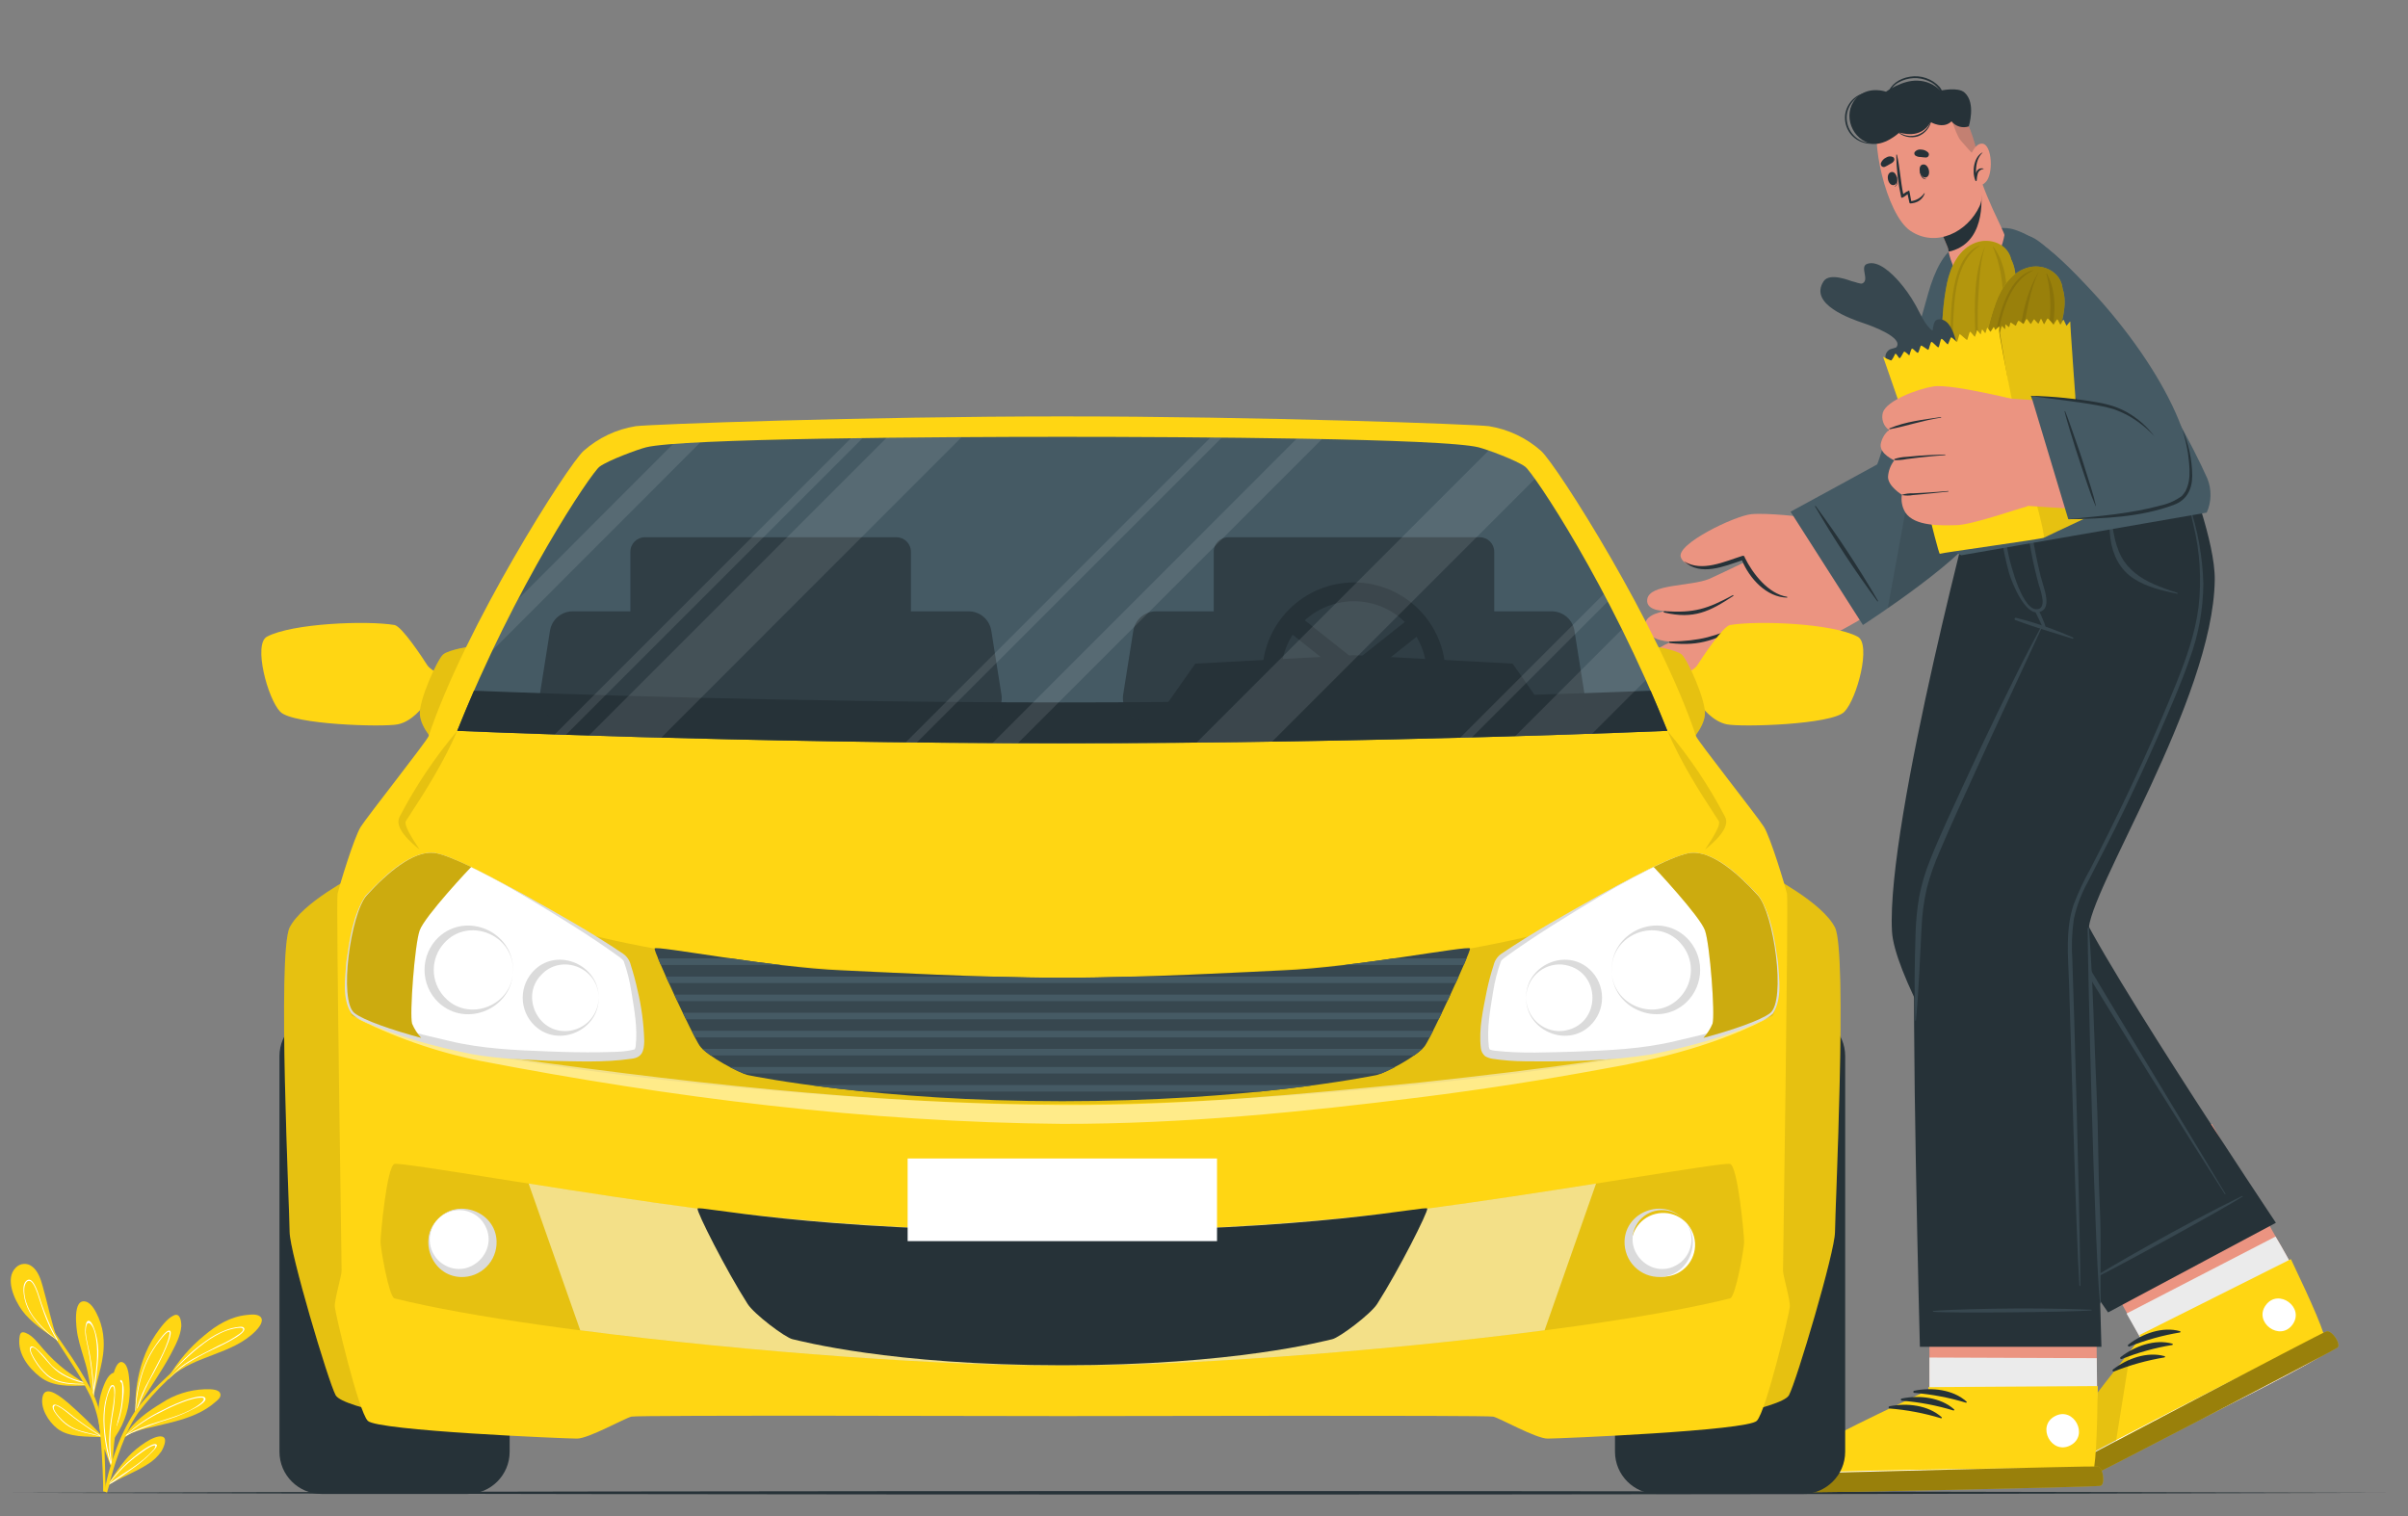 <svg width="108" height="68" viewBox="0 0 108 68" fill="none" xmlns="http://www.w3.org/2000/svg">
<rect x="0" y="0" width="108" height="68" fill="#808080" stroke="none"/>
<path d="M0.48 66.956C34.631 66.852 72.941 66.852 107.092 66.956C72.941 67.059 34.631 67.059 0.48 66.956Z" fill="#263238"/>
<path d="M3.828 62.143C3.138 62.169 2.369 62.207 1.798 61.759C1.269 61.347 0.798 60.731 0.869 60.024C0.889 59.822 0.934 59.697 1.152 59.783C1.488 59.914 1.734 60.278 1.961 60.532C2.251 60.865 2.572 61.169 2.919 61.441C3.165 61.628 3.424 61.791 3.68 61.975L3.775 62.044L3.81 62.071H3.83C3.835 62.071 3.841 62.072 3.845 62.075C3.85 62.078 3.854 62.081 3.857 62.086C3.858 62.09 3.858 62.094 3.857 62.098C3.859 62.108 3.857 62.118 3.852 62.126C3.847 62.135 3.838 62.141 3.828 62.143Z" fill="#FFD613"/>
<path d="M3.864 62.098C3.256 62.088 2.601 62.115 2.116 61.704C1.894 61.506 1.703 61.275 1.552 61.019C1.483 60.904 1.273 60.564 1.359 60.428C1.517 60.184 2.241 61.182 2.34 61.27C2.721 61.615 3.185 61.855 3.687 61.967L3.781 62.036C3.425 61.964 3.084 61.833 2.771 61.649C2.34 61.393 2.098 61.012 1.761 60.659C1.689 60.581 1.468 60.322 1.386 60.49C1.332 60.596 1.534 60.93 1.577 60.995C1.722 61.238 1.901 61.458 2.111 61.647C2.594 62.069 3.246 62.054 3.857 62.08C3.861 62.085 3.864 62.091 3.864 62.098Z" fill="white"/>
<path d="M4.209 62.564L4.194 62.645C4.193 62.648 4.192 62.651 4.19 62.653C4.187 62.656 4.185 62.657 4.182 62.658C4.179 62.66 4.175 62.661 4.171 62.661C4.168 62.661 4.164 62.661 4.16 62.66C4.157 62.658 4.154 62.656 4.151 62.654C4.148 62.651 4.146 62.648 4.145 62.645C4.143 62.639 4.143 62.633 4.145 62.628C4.145 62.628 4.145 62.628 4.145 62.618V62.594C4.024 62.138 3.977 61.663 3.847 61.206C3.717 60.748 3.571 60.342 3.482 59.897C3.426 59.616 3.231 58.214 3.852 58.382C4.126 58.46 4.315 58.859 4.419 59.096C4.555 59.416 4.633 59.758 4.648 60.106C4.699 60.96 4.384 61.741 4.209 62.564Z" fill="#FFD613"/>
<path d="M4.408 60.81C4.421 60.489 4.387 60.167 4.308 59.855C4.281 59.748 4.14 59.229 3.971 59.242C3.857 59.242 3.838 59.473 3.828 59.547C3.79 59.86 3.891 60.18 3.951 60.485C4.073 61.106 4.149 61.735 4.179 62.367C4.179 62.406 4.167 62.446 4.163 62.487C4.16 62.527 4.163 62.552 4.15 62.586C4.136 62.62 4.15 62.608 4.15 62.62C4.15 62.631 4.15 62.636 4.15 62.647C4.153 62.653 4.159 62.657 4.165 62.66C4.172 62.663 4.179 62.663 4.185 62.66C4.185 62.635 4.185 62.609 4.197 62.584C4.197 62.605 4.197 62.625 4.197 62.647C4.197 62.623 4.197 62.603 4.209 62.581C4.21 62.576 4.21 62.571 4.209 62.566C4.209 62.53 4.209 62.495 4.209 62.461C4.308 61.915 4.374 61.364 4.408 60.81ZM4.199 62.232C4.182 61.864 4.145 61.495 4.093 61.13C4.051 60.833 3.995 60.542 3.924 60.251C3.884 60.085 3.858 59.916 3.845 59.746C3.845 59.618 3.859 59.143 4.103 59.436C4.271 59.65 4.323 60.109 4.344 60.367C4.365 60.658 4.359 60.951 4.327 61.241C4.303 61.578 4.248 61.906 4.199 62.232Z" fill="white"/>
<path d="M4.581 64.458C4.573 64.459 4.564 64.459 4.556 64.458C3.924 64.426 3.084 64.485 2.559 64.067C2.17 63.759 1.79 63.15 1.913 62.633C2.052 62.051 2.838 62.749 3.047 62.918C3.59 63.39 4.107 63.893 4.594 64.423V64.434C4.61 64.45 4.596 64.455 4.581 64.458Z" fill="#FFD613"/>
<path d="M4.603 64.439L4.493 64.372C4.079 64.109 3.675 63.832 3.286 63.53C3.187 63.456 2.476 62.823 2.37 63.049C2.306 63.187 2.539 63.465 2.615 63.554C2.75 63.722 2.912 63.867 3.094 63.981C3.515 64.244 4.025 64.3 4.502 64.426L4.569 64.445H4.581C4.596 64.455 4.608 64.45 4.603 64.439ZM3.354 64.081C3.153 63.988 2.97 63.864 2.81 63.712C2.704 63.611 2.33 63.234 2.429 63.079C2.483 62.997 2.527 63.04 2.626 63.089C2.673 63.112 2.718 63.138 2.761 63.167C2.867 63.236 2.965 63.318 3.062 63.396C3.231 63.535 3.411 63.668 3.591 63.8C3.884 64.013 4.185 64.214 4.493 64.406C4.121 64.29 3.716 64.243 3.354 64.081Z" fill="white"/>
<path d="M5.734 63.158C5.57 63.882 5.193 64.539 4.653 65.047H4.642C4.635 65.049 4.629 65.049 4.623 65.047C4.617 65.045 4.612 65.041 4.608 65.036C4.603 65.031 4.601 65.024 4.601 65.017C4.601 65.01 4.603 65.004 4.608 64.999L4.64 64.967C4.744 64.11 4.86 63.256 4.948 62.396C4.968 62.192 5.128 60.903 5.524 61.113C5.77 61.243 5.785 61.771 5.807 62.009C5.841 62.393 5.817 62.781 5.734 63.158Z" fill="#FFD613"/>
<path d="M5.505 62.009C5.483 61.936 5.446 61.862 5.365 61.913C5.212 62.009 5.152 62.616 5.125 62.783C5.019 63.477 4.855 64.142 4.689 64.818C4.675 64.876 4.66 64.933 4.647 64.987L4.608 65.037C4.611 65.042 4.616 65.046 4.622 65.049C4.628 65.051 4.634 65.051 4.64 65.049C4.64 65.049 4.64 65.037 4.64 65.032C4.64 65.027 4.675 64.987 4.69 64.963C4.961 64.593 5.172 64.182 5.315 63.746C5.405 63.472 5.467 63.19 5.5 62.904C5.536 62.635 5.586 62.268 5.505 62.009ZM4.695 64.921C4.687 64.932 4.679 64.943 4.672 64.955C4.672 64.931 4.687 64.909 4.694 64.886C4.856 64.369 4.985 63.843 5.079 63.31C5.125 63.039 5.153 62.766 5.211 62.498C5.232 62.384 5.29 62.061 5.379 62.009C5.468 61.956 5.472 62.081 5.482 62.155C5.485 62.221 5.485 62.286 5.482 62.352C5.497 63.27 5.222 64.169 4.695 64.921Z" fill="white"/>
<path d="M4.758 66.897H4.626C4.626 66.786 4.626 66.675 4.626 66.561C4.611 66.113 4.594 65.665 4.567 65.214C4.552 64.96 4.534 64.709 4.507 64.455C4.506 64.446 4.506 64.437 4.507 64.428C4.507 64.407 4.507 64.387 4.498 64.367C4.49 64.347 4.498 64.322 4.498 64.3C4.442 63.731 4.296 63.175 4.066 62.651C3.985 62.483 3.897 62.315 3.805 62.146L3.78 62.099V62.086L3.753 62.035C3.744 62.024 3.737 62.011 3.731 61.998C3.438 61.485 3.104 60.988 2.788 60.5L2.517 60.074C2.51 60.066 2.505 60.057 2.502 60.047C2.494 60.038 2.487 60.028 2.482 60.017C2.083 59.389 1.692 58.756 1.278 58.14C1.263 58.116 1.3 58.096 1.315 58.119C1.594 58.527 1.882 58.929 2.17 59.335L2.285 59.503L2.488 59.811C2.638 60.025 2.785 60.239 2.929 60.456C3.355 61.058 3.743 61.686 4.091 62.337C4.116 62.387 4.14 62.436 4.163 62.486C4.187 62.537 4.194 62.549 4.205 62.579C4.217 62.609 4.239 62.651 4.256 62.687C4.512 63.32 4.656 63.993 4.68 64.675C4.68 64.722 4.68 64.771 4.689 64.818V64.886C4.688 64.897 4.688 64.909 4.689 64.921C4.688 64.936 4.688 64.951 4.689 64.966C4.689 64.977 4.689 64.988 4.689 65V65.123C4.707 65.571 4.719 66.02 4.727 66.47C4.741 66.611 4.751 66.754 4.758 66.897Z" fill="#FFD613"/>
<path d="M0.99 58.776C0.653 58.312 0.202 57.354 0.71 56.855C0.803 56.758 0.928 56.699 1.061 56.69C1.195 56.679 1.327 56.719 1.433 56.801C1.702 56.997 1.823 57.364 1.909 57.669C2.143 58.482 2.298 59.31 2.583 60.106C2.583 60.106 2.606 60.174 2.615 60.192C2.623 60.211 2.594 60.216 2.588 60.192C2.581 60.169 2.569 60.14 2.559 60.115C2.015 59.722 1.399 59.327 0.99 58.776Z" fill="#FFD613"/>
<path d="M2.594 60.108L2.586 60.095C2.469 59.901 2.363 59.7 2.269 59.494C2.073 59.061 1.904 58.616 1.764 58.162C1.709 57.994 1.46 57.133 1.155 57.473C1.027 57.616 1.045 57.871 1.066 58.046C1.1 58.328 1.19 58.6 1.33 58.847C1.623 59.324 2.014 59.732 2.478 60.044L2.539 60.091L2.551 60.111L2.561 60.127C2.563 60.128 2.566 60.128 2.569 60.128C2.571 60.128 2.574 60.128 2.577 60.127C2.579 60.125 2.581 60.124 2.583 60.122C2.585 60.12 2.587 60.117 2.588 60.115C2.591 60.114 2.593 60.111 2.594 60.108ZM2.46 60.014C2.087 59.74 1.759 59.411 1.487 59.037C1.35 58.839 1.243 58.622 1.17 58.393C1.138 58.29 1.115 58.184 1.101 58.078C1.09 57.999 1.085 57.919 1.088 57.839C1.088 57.67 1.165 57.472 1.269 57.453C1.374 57.435 1.438 57.505 1.525 57.652C1.554 57.702 1.579 57.754 1.601 57.807C1.656 57.939 1.704 58.074 1.744 58.211C1.817 58.436 1.889 58.662 1.97 58.884C2.025 59.036 2.083 59.184 2.148 59.332C2.257 59.586 2.384 59.831 2.527 60.068C2.503 60.051 2.482 60.032 2.46 60.014Z" fill="white"/>
<path d="M7.657 60.746C7.438 61.155 7.19 61.549 6.94 61.938C6.798 62.16 6.653 62.379 6.512 62.601C6.371 62.824 6.175 63.086 6.14 63.381C6.137 63.394 6.133 63.406 6.128 63.418C6.123 63.421 6.117 63.423 6.111 63.423C6.104 63.424 6.098 63.422 6.093 63.419C6.087 63.416 6.083 63.411 6.08 63.406C6.077 63.4 6.076 63.394 6.076 63.388C6.076 63.388 6.076 63.374 6.076 63.367C6.066 63.281 6.066 63.194 6.076 63.108C6.064 62.391 6.178 61.678 6.413 61C6.552 60.594 6.743 60.208 6.983 59.852C7.18 59.571 7.47 59.148 7.795 58.999C8.089 58.866 8.132 59.278 8.132 59.477C8.1 59.928 7.857 60.359 7.657 60.746Z" fill="#FFD613"/>
<path d="M7.618 59.685C7.461 59.624 7.152 60.087 7.01 60.285C6.79 60.595 6.607 60.931 6.468 61.286C6.224 61.925 6.088 62.599 6.068 63.283C6.068 63.31 6.068 63.338 6.068 63.365V63.386C6.067 63.392 6.068 63.398 6.07 63.404C6.073 63.41 6.077 63.414 6.083 63.417C6.088 63.421 6.094 63.422 6.101 63.422C6.107 63.422 6.113 63.42 6.118 63.416C6.13 63.36 6.142 63.305 6.155 63.248C6.169 63.19 6.182 63.15 6.197 63.101C6.375 62.573 6.608 62.065 6.892 61.586C7.199 61.027 7.825 59.768 7.618 59.685ZM6.126 63.199C6.108 63.271 6.093 63.345 6.079 63.417L6.089 63.249C6.122 62.649 6.235 62.055 6.426 61.485C6.537 61.164 6.683 60.856 6.86 60.567C6.955 60.412 7.06 60.263 7.174 60.121C7.221 60.06 7.499 59.682 7.588 59.741C7.65 59.781 7.519 60.168 7.515 60.177C7.49 60.254 7.461 60.332 7.429 60.407C7.367 60.566 7.295 60.719 7.221 60.87C7.052 61.199 6.884 61.519 6.716 61.842C6.467 62.27 6.27 62.725 6.126 63.199Z" fill="white"/>
<path d="M9.655 62.887C9.15 63.337 8.5 63.579 7.857 63.753C7.52 63.847 7.165 63.921 6.818 64.008C6.505 64.067 6.198 64.157 5.903 64.278C5.889 64.284 5.876 64.29 5.864 64.298C5.783 64.338 5.708 64.386 5.638 64.443C5.636 64.444 5.633 64.445 5.63 64.445C5.627 64.445 5.624 64.444 5.621 64.443L5.603 64.463C5.603 64.463 5.589 64.463 5.593 64.463C5.598 64.455 5.602 64.447 5.606 64.438C5.604 64.434 5.603 64.431 5.603 64.427C5.603 64.423 5.604 64.419 5.606 64.416L5.621 64.391C5.958 63.766 6.672 63.281 7.254 62.926C7.827 62.549 8.492 62.337 9.177 62.312C9.345 62.312 9.754 62.285 9.861 62.466C9.967 62.648 9.763 62.793 9.655 62.887Z" fill="#FFD613"/>
<path d="M9.211 62.717C9.127 62.529 8.595 62.717 8.463 62.749C8.069 62.879 7.686 63.041 7.32 63.236C6.711 63.52 6.151 63.899 5.66 64.357L5.64 64.369C5.64 64.379 5.63 64.388 5.625 64.396C5.622 64.399 5.621 64.403 5.621 64.408C5.621 64.412 5.622 64.416 5.625 64.419L5.653 64.404C5.727 64.361 5.803 64.322 5.881 64.283L5.919 64.265C6.462 64.025 7.019 63.819 7.588 63.648C7.982 63.524 8.364 63.361 8.727 63.164C8.803 63.127 9.281 62.877 9.211 62.717ZM8.968 62.97C8.411 63.401 7.665 63.584 7.007 63.802C6.559 63.936 6.125 64.114 5.712 64.334C6.17 63.933 6.679 63.596 7.227 63.332C7.534 63.169 7.849 63.024 8.172 62.898C8.346 62.828 8.526 62.772 8.709 62.729C8.819 62.702 8.932 62.688 9.046 62.687C9.259 62.704 9.064 62.896 8.968 62.97Z" fill="white"/>
<path d="M5.03 65.743C5.025 65.746 5.019 65.748 5.013 65.748C5.007 65.748 5 65.746 4.995 65.743C4.994 65.747 4.994 65.751 4.995 65.756C4.997 65.758 4.998 65.76 4.998 65.763C4.998 65.765 4.997 65.768 4.995 65.769C4.993 65.771 4.99 65.772 4.988 65.772C4.985 65.772 4.982 65.771 4.98 65.769C4.658 65.022 4.401 64.167 4.414 63.349C4.415 63.005 4.472 62.664 4.583 62.338C4.662 62.114 4.822 61.665 5.073 61.579C5.578 61.411 5.394 62.907 5.365 63.135C5.313 63.547 5.226 63.955 5.167 64.367C5.101 64.818 5.069 65.273 5.037 65.727C5.036 65.733 5.034 65.738 5.03 65.743Z" fill="#FFD613"/>
<path d="M5.03 65.743C5.03 65.701 5.017 65.657 5.012 65.613C4.914 64.916 4.923 64.209 5.041 63.515C5.11 63.167 5.15 62.813 5.16 62.458C5.16 62.37 5.177 62.042 4.992 62.142C4.897 62.192 4.736 62.768 4.707 62.919C4.645 63.27 4.626 63.627 4.652 63.982C4.684 64.577 4.793 65.165 4.973 65.733L4.988 65.783C4.99 65.781 4.991 65.779 4.991 65.776C4.991 65.774 4.99 65.772 4.988 65.77C4.987 65.765 4.987 65.761 4.988 65.756C4.996 65.759 5.004 65.76 5.012 65.757C5.02 65.755 5.026 65.75 5.03 65.743ZM4.716 64.266C4.675 63.916 4.671 63.562 4.704 63.211C4.719 63.071 4.742 62.932 4.773 62.795C4.796 62.687 4.827 62.581 4.865 62.478C4.965 62.229 5.01 62.172 5.056 62.18C5.101 62.189 5.11 62.226 5.125 62.404C5.133 62.519 5.129 62.635 5.113 62.749C5.096 62.918 5.073 63.074 5.046 63.236C4.995 63.559 4.94 63.882 4.913 64.209C4.872 64.677 4.894 65.149 4.977 65.611C4.852 65.171 4.765 64.721 4.716 64.266Z" fill="white"/>
<path d="M7.244 65.09C7.079 65.329 6.864 65.53 6.615 65.679C6.131 65.992 5.588 66.198 5.083 66.477C5.009 66.517 4.933 66.561 4.86 66.607C4.86 66.607 4.778 66.687 4.781 66.681L4.835 66.591C5.003 66.326 5.52 65.524 5.919 65.165C6.164 64.936 6.435 64.738 6.727 64.573C6.869 64.501 7.19 64.351 7.344 64.469C7.497 64.586 7.32 64.962 7.244 65.09Z" fill="#FFD613"/>
<path d="M7.032 64.803C6.891 64.618 6.086 65.283 5.98 65.369C5.586 65.683 5.235 66.048 4.936 66.453C4.901 66.499 4.869 66.546 4.835 66.591L4.78 66.681C4.78 66.681 4.852 66.613 4.86 66.606L4.897 66.583L5.083 66.477C5.409 66.248 5.741 66.024 6.062 65.787C6.296 65.618 6.516 65.432 6.721 65.229C6.766 65.182 7.093 64.884 7.032 64.803ZM6.886 65.022C6.337 65.66 5.576 66.032 4.913 66.537L4.881 66.561L4.919 66.51C5.174 66.18 5.459 65.875 5.771 65.598C5.962 65.431 6.163 65.275 6.372 65.132C6.484 65.048 6.601 64.971 6.722 64.903C6.776 64.876 6.928 64.807 6.958 64.84C6.988 64.874 6.923 64.98 6.886 65.031V65.022Z" fill="white"/>
<path d="M11.46 59.704C10.425 60.751 8.766 60.781 7.663 61.755L7.564 61.847C7.561 61.85 7.557 61.852 7.553 61.853C7.548 61.855 7.544 61.855 7.54 61.854C7.535 61.853 7.531 61.851 7.528 61.848C7.525 61.845 7.522 61.841 7.52 61.837C7.518 61.834 7.517 61.83 7.517 61.826C7.517 61.822 7.518 61.818 7.52 61.815C7.527 61.807 7.535 61.8 7.544 61.793C7.968 61.067 8.52 60.422 9.172 59.891C9.712 59.431 10.35 59.049 11.071 58.98C11.239 58.962 11.596 58.914 11.712 59.103C11.829 59.291 11.588 59.576 11.46 59.704Z" fill="#FFD613"/>
<path d="M10.946 59.567C10.896 59.488 10.766 59.51 10.694 59.519C10.514 59.538 10.338 59.579 10.169 59.641C9.821 59.769 9.494 59.949 9.199 60.173C8.682 60.541 8.213 60.972 7.803 61.456C7.712 61.564 7.626 61.676 7.546 61.793L7.515 61.837C7.517 61.841 7.52 61.844 7.523 61.847C7.527 61.85 7.531 61.852 7.535 61.852C7.539 61.853 7.543 61.853 7.548 61.852C7.552 61.852 7.556 61.85 7.559 61.847C7.591 61.815 7.621 61.786 7.655 61.758H7.663C7.869 61.547 8.094 61.357 8.337 61.19C8.722 60.947 9.122 60.728 9.536 60.535C9.691 60.451 11.12 59.837 10.946 59.567ZM10.746 59.825C10.447 60.037 10.126 60.217 9.79 60.362C9.463 60.53 9.135 60.699 8.812 60.867C8.555 61 8.31 61.154 8.078 61.327C7.885 61.474 7.706 61.639 7.542 61.818C7.684 61.626 7.837 61.443 8.002 61.269C8.298 60.965 8.613 60.68 8.945 60.416L8.956 60.406C9.243 60.165 9.556 59.959 9.891 59.793C10.074 59.705 10.267 59.638 10.465 59.594C10.691 59.547 10.877 59.532 10.901 59.608C10.925 59.684 10.829 59.758 10.746 59.825Z" fill="white"/>
<path d="M8.973 60.439C8.67 60.731 8.374 61.03 8.078 61.33C7.94 61.471 7.8 61.613 7.663 61.754H7.655L7.504 61.906C7.031 62.355 6.595 62.842 6.2 63.362C6.005 63.644 5.836 63.944 5.695 64.258L5.653 64.354C5.653 64.372 5.638 64.389 5.631 64.407C5.627 64.417 5.623 64.426 5.62 64.436C5.502 64.709 5.399 64.988 5.3 65.259C5.16 65.638 5.049 66.024 4.94 66.409C4.939 66.42 4.939 66.432 4.94 66.443C4.94 66.461 4.929 66.478 4.923 66.497C4.916 66.515 4.923 66.514 4.923 66.524L4.908 66.573C4.874 66.697 4.838 66.822 4.801 66.946L4.687 66.901C4.751 66.51 4.843 66.125 4.963 65.748C4.963 65.739 4.963 65.732 4.963 65.724C4.975 65.687 4.987 65.65 5 65.613C5.014 65.576 5.029 65.524 5.046 65.478C5.084 65.369 5.121 65.261 5.16 65.153C5.376 64.519 5.666 63.913 6.024 63.347L6.056 63.301L6.067 63.283L6.089 63.249L6.126 63.199C6.15 63.168 6.172 63.138 6.195 63.109L6.216 63.083C6.595 62.627 7.004 62.198 7.441 61.798C7.519 61.724 7.594 61.65 7.674 61.577L7.803 61.456L8.002 61.273C8.315 60.986 8.633 60.707 8.945 60.419C8.965 60.401 8.988 60.426 8.973 60.439Z" fill="#FFD613"/>
<path d="M99.203 50.409C99.203 50.409 102.946 57.014 102.946 57.019C103.547 58.35 104.048 59.529 104.252 60.164C104.253 60.167 104.253 60.17 104.252 60.174C104.315 60.317 104.344 60.472 104.338 60.628C104.338 60.628 104.338 60.638 104.338 60.642C104.062 61.088 93.563 66.198 93.131 66.248C92.698 66.299 92.514 65.091 92.765 64.564C93.016 64.037 96.164 60.287 96.164 60.287L92.496 53.655L99.203 50.409Z" fill="#EB9481"/>
<path d="M93.292 66.209C93.718 66.153 104.055 61.088 104.331 60.642C104.332 60.638 104.332 60.634 104.331 60.63C104.338 60.473 104.309 60.317 104.245 60.173V60.163C104.042 59.53 103.54 58.35 102.941 57.019C102.941 57.019 102.311 55.864 102.06 55.463L95.378 58.916L96.156 60.291C96.156 60.291 93.181 64.005 92.927 64.525C92.673 65.046 92.865 66.264 93.292 66.209Z" fill="#EBEBEB"/>
<path d="M93.1 66.067C93.529 66.002 103.996 60.609 104.264 60.151C104.368 59.983 103.671 58.407 102.776 56.533C102.765 56.514 102.755 56.495 102.747 56.475L95.956 59.879L96.016 59.992C96.016 59.992 92.933 63.852 92.693 64.382C92.452 64.913 92.676 66.133 93.1 66.067Z" fill="#FFD613"/>
<path d="M93.013 65.6C94.755 64.648 101.872 60.971 103.666 60.162C103.68 60.162 103.685 60.162 103.666 60.173C101.961 61.155 94.814 64.773 93.023 65.628C92.987 65.647 92.972 65.62 93.013 65.6Z" fill="white"/>
<path d="M95.461 60.305C96.087 59.816 96.991 59.486 97.777 59.707C97.807 59.715 97.794 59.759 97.777 59.764C97.003 59.892 96.245 60.102 95.516 60.391C95.505 60.398 95.491 60.401 95.478 60.398C95.464 60.395 95.453 60.387 95.445 60.375C95.438 60.364 95.436 60.35 95.438 60.337C95.441 60.324 95.449 60.312 95.461 60.305Z" fill="#263238"/>
<path d="M95.114 60.866C95.742 60.377 96.646 60.047 97.432 60.268C97.462 60.276 97.449 60.32 97.432 60.325C96.658 60.452 95.9 60.662 95.171 60.952C95.16 60.959 95.146 60.962 95.132 60.959C95.119 60.957 95.107 60.949 95.1 60.937C95.092 60.926 95.089 60.912 95.092 60.898C95.094 60.885 95.102 60.873 95.114 60.866Z" fill="#263238"/>
<path d="M94.769 61.424C95.397 60.938 96.301 60.606 97.085 60.828C97.115 60.828 97.104 60.88 97.077 60.884C96.303 61.012 95.546 61.222 94.817 61.512C94.806 61.517 94.793 61.517 94.782 61.513C94.77 61.509 94.76 61.5 94.754 61.49C94.748 61.479 94.746 61.466 94.749 61.454C94.752 61.442 94.759 61.432 94.769 61.424Z" fill="#263238"/>
<path d="M101.622 58.539C102.186 57.768 103.383 58.642 102.819 59.414C102.255 60.187 101.058 59.307 101.622 58.539Z" fill="white"/>
<path opacity="0.1" d="M95.556 60.571L94.804 65.27C93.856 65.741 93.201 66.051 93.1 66.068C92.673 66.133 92.454 64.916 92.691 64.384C92.875 63.978 94.696 61.663 95.556 60.571Z" fill="black"/>
<path d="M92.747 65.775C92.597 65.943 92.962 66.551 93.122 66.532C93.282 66.514 104.67 60.583 104.841 60.44C105.013 60.296 104.584 59.636 104.336 59.717C104.089 59.798 92.747 65.775 92.747 65.775Z" fill="#FFD613"/>
<path opacity="0.4" d="M92.747 65.775C92.597 65.943 92.962 66.551 93.122 66.532C93.282 66.514 104.67 60.583 104.841 60.44C105.013 60.296 104.584 59.636 104.336 59.717C104.089 59.798 92.747 65.775 92.747 65.775Z" fill="black"/>
<path d="M102.075 54.845L94.548 58.865C94.548 58.865 85.046 45.323 84.856 41.766C84.595 36.851 88.789 21.258 88.789 21.258L95.481 21.213C95.481 21.213 92.76 37.252 92.981 39.986C93.097 41.419 102.075 54.845 102.075 54.845Z" fill="#263238"/>
<path d="M93.891 57.31C94.279 57.03 97.846 54.963 100.563 53.641C100.582 53.633 100.594 53.658 100.579 53.67C99.754 54.214 94.429 57.131 93.912 57.338C93.893 57.345 93.873 57.322 93.891 57.31Z" fill="#37474F"/>
<path d="M92.053 36.559C92.363 34.212 92.705 31.866 93.095 29.531C93.486 27.196 93.9 24.839 94.39 22.513C94.45 22.229 94.512 21.945 94.575 21.661C94.578 21.652 94.583 21.645 94.591 21.641C94.598 21.636 94.607 21.635 94.616 21.636C94.624 21.638 94.632 21.643 94.637 21.65C94.642 21.657 94.645 21.666 94.644 21.674C94.232 23.982 93.802 26.291 93.428 28.605C93.055 30.92 92.695 33.24 92.376 35.565C92.299 36.141 92.221 36.717 92.147 37.292C92.057 37.886 92.001 38.485 91.979 39.086C91.969 39.66 92.067 40.231 92.267 40.769C92.479 41.296 92.737 41.803 93.038 42.284C94.248 44.333 99.671 53.283 99.811 53.544C99.821 53.561 99.797 53.579 99.786 53.562C98.484 51.542 94.449 45.094 93.22 43.011C92.666 42.074 92.031 41.123 91.851 40.027C91.666 38.88 91.903 37.688 92.053 36.559Z" fill="#37474F"/>
<path d="M93.981 54.845C93.981 54.845 94.056 62.48 94.056 62.487C94.016 63.947 93.954 65.226 93.861 65.884C93.862 65.888 93.862 65.892 93.861 65.896C93.855 66.053 93.814 66.206 93.74 66.344V66.352C93.297 66.635 81.618 66.652 81.209 66.521C80.8 66.389 81.159 65.213 81.612 64.85C82.065 64.489 86.536 62.482 86.536 62.482V54.852L93.981 54.845Z" fill="#EB9481"/>
<path d="M94.041 60.918C94.041 60.918 94.056 62.48 94.056 62.487C94.016 63.947 93.954 65.226 93.861 65.884C93.862 65.888 93.862 65.892 93.861 65.896C93.838 66.049 93.798 66.2 93.74 66.344V66.352C93.297 66.635 81.618 66.652 81.209 66.521C80.8 66.389 81.159 65.213 81.612 64.85C82.065 64.489 86.536 62.482 86.536 62.482V60.889L94.041 60.918Z" fill="#EBEBEB"/>
<path d="M81.194 66.502C81.608 66.633 93.38 66.426 93.821 66.133C93.989 66.025 94.061 64.308 94.085 62.231V62.169L86.489 62.217V62.347C86.489 62.347 82.019 64.441 81.566 64.815C81.113 65.189 80.78 66.377 81.194 66.502Z" fill="#FFD613"/>
<path d="M81.319 66.041C83.304 65.958 91.311 65.807 93.272 65.873C93.287 65.873 93.287 65.884 93.272 65.884C91.307 66.011 83.299 66.096 81.319 66.071C81.278 66.075 81.277 66.041 81.319 66.041Z" fill="white"/>
<path d="M85.859 62.377C86.637 62.217 87.595 62.32 88.201 62.867C88.225 62.887 88.201 62.921 88.169 62.913C87.418 62.685 86.646 62.539 85.864 62.475C85.858 62.475 85.852 62.474 85.846 62.472C85.839 62.47 85.834 62.467 85.829 62.462C85.824 62.458 85.82 62.453 85.818 62.447C85.815 62.441 85.813 62.435 85.813 62.428C85.813 62.422 85.814 62.416 85.816 62.41C85.818 62.404 85.821 62.398 85.826 62.393C85.83 62.389 85.835 62.385 85.841 62.382C85.847 62.379 85.853 62.377 85.859 62.377Z" fill="#263238"/>
<path d="M85.3 62.727C86.08 62.567 87.036 62.67 87.644 63.215C87.667 63.237 87.635 63.271 87.61 63.263C86.86 63.035 86.087 62.889 85.305 62.825C85.293 62.826 85.28 62.821 85.27 62.812C85.26 62.804 85.255 62.792 85.254 62.779C85.253 62.766 85.258 62.753 85.267 62.743C85.275 62.734 85.287 62.728 85.3 62.727Z" fill="#263238"/>
<path d="M84.743 63.076C85.521 62.916 86.479 63.021 87.085 63.566C87.109 63.588 87.085 63.62 87.053 63.613C86.303 63.385 85.53 63.238 84.748 63.175C84.736 63.174 84.725 63.168 84.717 63.16C84.709 63.151 84.705 63.14 84.704 63.128C84.703 63.116 84.707 63.104 84.714 63.095C84.721 63.085 84.731 63.079 84.743 63.076Z" fill="#263238"/>
<path d="M81.007 66.083C80.797 66.167 80.856 66.874 81.007 66.924C81.159 66.975 93.994 66.697 94.211 66.643C94.428 66.589 94.336 65.801 94.082 65.775C93.828 65.748 81.007 66.083 81.007 66.083Z" fill="#FFD613"/>
<path opacity="0.4" d="M81.007 66.083C80.797 66.167 80.856 66.874 81.007 66.924C81.159 66.975 93.994 66.697 94.211 66.643C94.428 66.589 94.336 65.801 94.082 65.775C93.828 65.748 81.007 66.083 81.007 66.083Z" fill="black"/>
<path d="M92.171 63.516C93.013 63.073 93.705 64.388 92.858 64.829C92.011 65.27 91.319 63.96 92.171 63.516Z" fill="white"/>
<path d="M88.873 21.237C88.917 21.375 91.322 27.971 91.548 28.07C91.804 28.19 86.235 37.544 85.906 41.89C85.694 44.67 86.108 60.409 86.108 60.409H94.25C94.25 60.409 93.859 46.268 93.673 41.786C93.6 40.049 99.264 31.397 99.333 26.009C99.355 24.311 98.136 21.208 98.136 21.208L88.873 21.237Z" fill="#263238"/>
<path d="M93.631 41.663C93.631 41.59 93.686 41.567 93.691 41.641C93.876 44.067 93.918 46.478 94.028 48.907C94.137 51.337 94.078 51.914 94.186 54.337C94.247 55.707 94.186 57.081 94.222 58.453C94.22 58.457 94.218 58.46 94.215 58.462C94.212 58.465 94.208 58.466 94.204 58.466C94.2 58.466 94.196 58.465 94.193 58.462C94.19 58.46 94.187 58.457 94.186 58.453C93.94 56.039 93.632 43.037 93.631 41.663Z" fill="#37474F"/>
<path d="M85.91 41.993C85.921 41.394 85.978 40.797 86.078 40.206C86.191 39.633 86.36 39.072 86.583 38.531C87.033 37.397 87.565 36.291 88.073 35.181C88.582 34.072 89.114 32.939 89.656 31.829C89.962 31.205 90.27 30.582 90.578 29.959C90.891 29.331 91.228 28.711 91.555 28.09C91.568 28.066 91.607 28.09 91.595 28.108C91.073 29.23 90.558 30.353 90.036 31.476C89.514 32.599 89.001 33.721 88.489 34.843C87.977 35.964 87.479 37.057 87.004 38.174C86.766 38.707 86.572 39.258 86.423 39.823C86.288 40.405 86.208 40.998 86.184 41.595C86.105 42.986 86.066 44.382 85.93 45.769C85.93 45.786 85.9 45.784 85.9 45.769C85.851 44.513 85.871 43.249 85.91 41.993Z" fill="#37474F"/>
<path d="M86.701 58.801C87.174 58.741 90.782 58.616 93.801 58.744C93.805 58.744 93.808 58.746 93.811 58.748C93.814 58.751 93.816 58.755 93.816 58.759C93.816 58.763 93.814 58.767 93.811 58.77C93.808 58.773 93.805 58.774 93.801 58.774C92.817 58.862 87.26 58.901 86.706 58.837C86.686 58.832 86.679 58.801 86.701 58.801Z" fill="#37474F"/>
<path d="M90.427 27.712C91.299 27.932 92.151 28.227 92.972 28.594C92.979 28.596 92.985 28.601 92.988 28.608C92.991 28.614 92.992 28.622 92.989 28.629C92.987 28.636 92.982 28.642 92.975 28.645C92.968 28.648 92.961 28.648 92.954 28.646C92.1 28.378 91.23 28.127 90.391 27.814C90.378 27.809 90.367 27.8 90.36 27.787C90.354 27.774 90.353 27.759 90.358 27.745C90.362 27.732 90.372 27.72 90.385 27.714C90.398 27.708 90.413 27.707 90.427 27.712Z" fill="#37474F"/>
<path d="M89.605 22.131C89.605 22.102 89.654 22.09 89.656 22.12C89.749 23.034 89.888 23.942 90.073 24.841C90.156 25.259 90.733 27.555 91.447 27.309C91.567 27.269 91.615 27.141 91.615 26.956C91.588 26.715 91.531 26.478 91.447 26.25C91.316 25.772 91.2 25.289 91.11 24.801C90.932 23.891 90.847 22.966 90.858 22.04C90.858 22.033 90.86 22.027 90.865 22.023C90.869 22.019 90.875 22.016 90.881 22.016C90.888 22.016 90.894 22.019 90.898 22.023C90.902 22.027 90.905 22.033 90.905 22.04C91.013 23.314 91.218 24.579 91.518 25.823C91.671 26.419 92.07 27.301 91.447 27.459C90.824 27.617 90.237 26.134 90.114 25.725C89.79 24.554 89.619 23.346 89.605 22.131Z" fill="#37474F"/>
<path d="M91.433 27.375C91.515 27.525 91.586 27.681 91.647 27.841C91.708 27.963 91.745 28.096 91.757 28.232C91.757 28.257 91.723 28.264 91.708 28.247C91.619 28.136 91.548 28.011 91.498 27.878C91.427 27.735 91.353 27.592 91.285 27.445C91.278 27.426 91.279 27.405 91.287 27.386C91.294 27.367 91.309 27.352 91.328 27.343C91.346 27.334 91.367 27.333 91.387 27.338C91.406 27.344 91.423 27.357 91.433 27.375Z" fill="#37474F"/>
<path d="M92.796 44.055C92.755 42.899 92.627 41.685 93.006 40.567C93.213 40.021 93.461 39.491 93.748 38.983C94.031 38.437 94.308 37.89 94.58 37.341C95.668 35.153 96.693 32.912 97.611 30.637C98.052 29.541 98.452 28.417 98.604 27.242C98.748 26.007 98.671 24.756 98.376 23.548C98.308 23.247 98.235 22.947 98.153 22.649C98.153 22.627 98.18 22.615 98.186 22.637C98.572 23.778 98.786 24.969 98.821 26.173C98.814 27.325 98.607 28.467 98.208 29.548C97.817 30.684 97.329 31.789 96.848 32.89C96.351 34.025 95.835 35.15 95.301 36.266C94.769 37.377 94.2 38.468 93.637 39.563C93.347 40.084 93.137 40.644 93.013 41.227C92.926 41.831 92.904 42.442 92.945 43.05C93.041 45.611 93.262 54.133 93.296 56.687L93.306 57.66C93.306 57.666 93.303 57.671 93.299 57.675C93.295 57.68 93.29 57.682 93.284 57.682C93.278 57.682 93.272 57.68 93.268 57.675C93.264 57.671 93.262 57.666 93.262 57.66C93.097 55.111 92.888 46.609 92.796 44.055Z" fill="#37474F"/>
<path d="M94.622 22.895C94.622 22.878 94.651 22.881 94.653 22.895C94.748 23.6 94.804 24.331 95.144 24.971C95.457 25.556 96.001 25.935 96.595 26.2C96.941 26.348 97.293 26.479 97.653 26.59C97.678 26.59 97.671 26.639 97.653 26.632C96.979 26.492 96.294 26.336 95.708 25.959C95.082 25.555 94.76 24.907 94.656 24.181C94.6 23.755 94.589 23.323 94.622 22.895Z" fill="#37474F"/>
<path d="M88.787 13.073C89.374 17.846 89.319 22.753 88.395 23.826C87.066 25.366 83.639 28 81.283 28.851C80.591 29.101 78.236 24.834 78.913 24.434C79.841 23.887 84.196 20.952 84.272 20.898C84.44 20.774 86.46 14.263 86.71 12.954C87.152 10.652 88.467 10.511 88.787 13.073Z" fill="#EB9481"/>
<path d="M82.447 28.262C81.925 28.624 79.125 30.609 78.329 30.855C77.532 31.101 75.192 31.639 74.943 31.048C74.694 30.457 75.366 30.245 75.366 30.245C75.366 30.245 74.342 30.316 74.145 29.698C73.948 29.08 75.005 28.786 75.005 28.786C75.005 28.786 73.948 28.786 73.795 28.151C73.642 27.516 74.756 27.402 74.756 27.402C74.756 27.402 73.788 27.444 73.881 26.871C73.994 26.184 75.785 26.309 76.644 25.972C76.839 25.897 80.484 24.144 80.484 24.144L82.447 28.262Z" fill="#EB9481"/>
<path d="M74.662 27.413C75.98 27.503 76.573 27.314 77.716 26.695C77.738 26.683 77.761 26.713 77.74 26.728C76.674 27.435 75.967 27.78 74.655 27.477C74.59 27.462 74.598 27.41 74.662 27.413Z" fill="#263238"/>
<path d="M74.901 28.776C76.278 28.748 76.921 28.55 78.167 27.989C78.184 27.989 78.199 28.011 78.182 28.02C77.004 28.671 76.292 28.999 74.913 28.846C74.851 28.834 74.83 28.777 74.901 28.776Z" fill="#263238"/>
<path d="M75.428 30.215C76.76 30.092 77.475 29.903 78.615 29.205C78.62 29.201 78.627 29.2 78.633 29.201C78.639 29.202 78.645 29.206 78.649 29.212C78.652 29.217 78.653 29.223 78.652 29.23C78.651 29.236 78.647 29.242 78.642 29.245C77.549 30.07 76.659 30.312 75.443 30.255C75.354 30.25 75.346 30.222 75.428 30.215Z" fill="#263238"/>
<path d="M80.937 23.196C80.937 23.196 79.293 22.993 78.553 23.062C77.812 23.131 75.145 24.409 75.388 25.001C75.701 25.764 77.386 25.338 78.184 25.009C78.184 25.009 78.908 26.777 80.184 26.728C81.46 26.68 80.937 23.196 80.937 23.196Z" fill="#EB9481"/>
<path d="M75.543 25.183C76.332 25.672 77.351 25.183 78.149 24.932C78.16 24.927 78.172 24.926 78.185 24.927C78.197 24.929 78.208 24.933 78.219 24.94C78.229 24.947 78.237 24.956 78.243 24.967C78.248 24.978 78.251 24.99 78.251 25.002C78.603 25.723 79.312 26.637 80.149 26.767C80.153 26.768 80.156 26.771 80.159 26.774C80.162 26.778 80.163 26.782 80.163 26.786C80.163 26.791 80.162 26.795 80.159 26.798C80.156 26.802 80.153 26.804 80.149 26.805C79.231 26.789 78.465 25.947 78.128 25.134C77.315 25.407 76.276 25.851 75.541 25.189C75.534 25.186 75.537 25.179 75.543 25.183Z" fill="#263238"/>
<path d="M80.307 22.951L83.553 28.033C83.553 28.033 88.556 24.804 88.885 23.488C89.213 22.171 89.491 16.609 88.906 13.196C88.322 9.784 87.066 11.044 86.475 13.181C85.864 15.39 84.268 20.78 84.188 20.833C84.107 20.885 80.307 22.951 80.307 22.951Z" fill="#455A64"/>
<path d="M81.406 22.715C81.396 22.7 81.423 22.683 81.435 22.698C82.443 24.065 83.377 25.486 84.231 26.954C84.231 26.969 84.215 26.986 84.203 26.971C83.194 25.604 82.26 24.183 81.406 22.715Z" fill="#263238"/>
<path opacity="0.1" d="M88.885 23.481C88.656 24.402 86.161 26.247 84.667 27.282L87.605 11.147C88.097 10.891 88.6 11.384 88.908 13.189C89.491 16.602 89.213 22.157 88.885 23.481Z" fill="black"/>
<path d="M87.962 24.907L98.972 22.992C99.08 22.753 99.138 22.494 99.142 22.231C99.147 21.968 99.099 21.707 99.001 21.464C97.654 18.433 93.427 11.206 90.292 10.283C89.619 10.085 88.044 10.411 87.672 11.206C86.758 13.155 86.753 21.235 87.186 24.046C87.263 24.602 87.923 24.886 87.962 24.907Z" fill="#455A64"/>
<path d="M88.418 12.714C89.053 12.652 89.752 11.412 89.9 10.548C89.91 10.489 89.654 9.991 89.371 9.369C89.203 8.992 89.021 8.568 88.883 8.169L86.59 9.642C86.903 10.092 87.161 10.579 87.356 11.092C87.375 11.146 87.388 11.203 87.395 11.26C87.394 11.27 87.394 11.279 87.395 11.289C87.457 11.61 87.805 12.775 88.418 12.714Z" fill="#EB9481"/>
<path d="M86.588 9.642C86.903 10.092 87.16 10.58 87.356 11.093C87.375 11.148 87.388 11.204 87.395 11.261C87.394 11.27 87.394 11.279 87.395 11.288C87.484 11.272 87.572 11.248 87.657 11.214C89.102 10.682 88.893 8.739 88.811 8.219L86.588 9.642Z" fill="#263238"/>
<path d="M87.92 4.985C88.553 5.734 89.164 8.421 88.789 9.239C88.245 10.418 86.822 11.125 85.679 10.351C84.573 9.598 83.837 6.083 84.307 5.285C84.997 4.11 86.986 3.879 87.92 4.985Z" fill="#EB9481"/>
<path d="M86.095 7.606C86.095 7.606 86.11 7.606 86.112 7.618C86.144 7.8 86.21 8.004 86.386 8.029V8.041C86.181 8.053 86.095 7.79 86.095 7.606Z" fill="#263238"/>
<path d="M86.218 7.384C86.502 7.302 86.645 7.879 86.386 7.955C86.127 8.03 85.977 7.453 86.218 7.384Z" fill="#263238"/>
<path d="M85.043 7.864C85.043 7.864 85.031 7.876 85.043 7.883C85.092 8.051 85.118 8.272 84.972 8.371C84.972 8.371 84.972 8.383 84.972 8.381C85.157 8.304 85.118 8.024 85.043 7.864Z" fill="#263238"/>
<path d="M84.837 7.716C84.544 7.765 84.669 8.347 84.937 8.302C85.204 8.256 85.083 7.675 84.837 7.716Z" fill="#263238"/>
<path d="M86.379 7.064C86.298 7.061 86.217 7.053 86.137 7.041C86.05 7.045 85.964 7.019 85.893 6.968C85.874 6.948 85.862 6.923 85.859 6.895C85.856 6.868 85.862 6.84 85.876 6.817C85.912 6.774 85.958 6.741 86.01 6.722C86.063 6.703 86.119 6.699 86.174 6.709C86.288 6.713 86.396 6.759 86.477 6.839C86.495 6.858 86.506 6.882 86.511 6.907C86.515 6.933 86.512 6.959 86.501 6.983C86.491 7.007 86.474 7.027 86.453 7.042C86.431 7.056 86.406 7.064 86.379 7.064Z" fill="#263238"/>
<path d="M84.543 7.48C84.616 7.446 84.688 7.407 84.757 7.364C84.839 7.319 84.91 7.292 84.954 7.196C84.964 7.17 84.965 7.141 84.957 7.114C84.949 7.088 84.932 7.064 84.91 7.048C84.86 7.023 84.805 7.011 84.75 7.014C84.695 7.017 84.641 7.035 84.595 7.066C84.491 7.114 84.409 7.199 84.364 7.304C84.353 7.329 84.35 7.356 84.356 7.383C84.361 7.41 84.374 7.434 84.393 7.453C84.412 7.472 84.437 7.485 84.464 7.49C84.49 7.495 84.518 7.492 84.543 7.48Z" fill="#263238"/>
<path d="M86.322 8.68C86.295 8.762 86.25 8.837 86.192 8.901C86.135 8.965 86.064 9.017 85.986 9.053C85.917 9.084 85.844 9.106 85.768 9.116C85.741 9.121 85.713 9.124 85.686 9.125C85.676 9.126 85.666 9.123 85.657 9.118C85.648 9.112 85.642 9.104 85.639 9.095L85.556 8.709C85.513 8.748 85.284 8.926 85.27 8.852C85.132 8.227 85.057 7.589 85.048 6.948C85.048 6.928 85.08 6.925 85.082 6.948C85.213 7.524 85.24 8.127 85.361 8.701C85.442 8.636 85.532 8.583 85.627 8.542C85.639 8.542 85.716 9.019 85.72 9.022C85.835 9.006 85.947 8.966 86.047 8.906C86.147 8.845 86.234 8.765 86.302 8.67C86.312 8.655 86.329 8.664 86.322 8.68Z" fill="#263238"/>
<path opacity="0.2" d="M87.928 6.288C88.135 6.52 88.588 7.078 88.731 7.076C88.529 6.147 88.242 5.34 87.843 4.926C87.678 4.754 87.482 4.615 87.267 4.514C87.334 4.759 87.711 6.046 87.928 6.288Z" fill="#263238"/>
<path d="M85.1 5.881C85.223 5.983 85.369 6.052 85.526 6.081C85.683 6.111 85.844 6.1 85.996 6.049C86.149 5.997 86.286 5.906 86.394 5.786C86.503 5.666 86.579 5.52 86.615 5.362C86.615 5.352 86.632 5.362 86.63 5.362C86.605 5.532 86.535 5.692 86.426 5.825C86.318 5.957 86.175 6.058 86.014 6.117C85.852 6.165 85.681 6.17 85.516 6.131C85.352 6.092 85.201 6.01 85.078 5.894C85.076 5.891 85.076 5.888 85.077 5.885C85.077 5.881 85.079 5.879 85.082 5.877C85.085 5.875 85.089 5.874 85.092 5.875C85.095 5.876 85.098 5.878 85.1 5.881Z" fill="#263238"/>
<path d="M85.659 3.441C85.903 3.4 86.153 3.42 86.386 3.501C86.62 3.582 86.829 3.72 86.996 3.903C87.14 4.091 87.216 4.322 87.211 4.559C87.211 4.559 87.193 4.569 87.191 4.559C87.167 4.354 87.089 4.159 86.963 3.995C86.838 3.831 86.671 3.703 86.479 3.627C86.269 3.535 86.04 3.493 85.811 3.505C85.582 3.517 85.359 3.581 85.159 3.694C84.963 3.799 84.811 3.97 84.73 4.177C84.73 4.199 84.681 4.194 84.686 4.177C84.773 3.813 85.174 3.514 85.659 3.441Z" fill="#263238"/>
<path d="M82.757 5.132C82.798 4.853 82.938 4.598 83.15 4.413C83.443 4.153 83.824 4.12 84.193 4.093C84.195 4.093 84.197 4.094 84.198 4.095C84.2 4.097 84.201 4.099 84.201 4.101C84.201 4.103 84.2 4.106 84.198 4.107C84.197 4.109 84.195 4.11 84.193 4.11C83.873 4.108 83.56 4.199 83.29 4.371C83.073 4.532 82.917 4.764 82.851 5.027C82.79 5.296 82.829 5.577 82.959 5.82C83.089 6.063 83.302 6.25 83.56 6.349C83.709 6.401 83.868 6.422 84.026 6.411C84.184 6.4 84.338 6.357 84.479 6.285C84.491 6.285 84.502 6.295 84.491 6.3C84.239 6.44 83.945 6.483 83.663 6.421C83.382 6.359 83.133 6.196 82.964 5.963C82.794 5.721 82.72 5.425 82.757 5.132Z" fill="#263238"/>
<path d="M88.299 5.67C88.299 5.67 88.635 4.625 88.115 4.155C87.821 3.884 87.031 4.066 87.031 4.066C86.762 3.787 86.393 3.626 86.006 3.618C85.312 3.585 84.588 4.113 84.588 4.113C84.588 4.113 83.891 3.862 83.359 4.307C82.615 4.926 82.942 6.159 83.846 6.425C84.48 6.607 85.183 5.948 85.183 5.948C85.26 5.948 86.125 6.285 86.593 5.475C86.593 5.475 87.149 5.812 87.526 5.443C87.617 5.555 87.739 5.637 87.877 5.677C88.015 5.718 88.162 5.716 88.299 5.67Z" fill="#263238"/>
<path d="M88.223 7.436C88.223 7.436 88.467 6.394 88.912 6.443C89.356 6.492 89.417 7.847 89.045 8.182C89 8.228 88.947 8.265 88.888 8.29C88.829 8.315 88.766 8.328 88.702 8.328C88.638 8.328 88.575 8.315 88.516 8.29C88.457 8.265 88.404 8.228 88.359 8.182L88.223 7.436Z" fill="#EB9481"/>
<path d="M88.917 6.835V6.846C88.662 7.091 88.617 7.438 88.624 7.775C88.629 7.737 88.642 7.701 88.663 7.669C88.683 7.637 88.71 7.61 88.742 7.59C88.774 7.569 88.811 7.556 88.848 7.551C88.886 7.546 88.924 7.55 88.96 7.561C88.971 7.561 88.96 7.58 88.96 7.581C88.9 7.586 88.843 7.609 88.797 7.647C88.75 7.685 88.717 7.737 88.701 7.795C88.675 7.893 88.66 7.993 88.656 8.095C88.656 8.127 88.597 8.133 88.595 8.095C88.435 7.706 88.518 7.043 88.917 6.835Z" fill="#263238"/>
<path d="M91.592 10.94C95.1 13.844 98.262 18.452 98.264 21.171C98.264 23.289 96.299 22.137 95.907 21.855C94.631 20.92 91.974 16.172 90.878 13.1C89.886 10.299 90.725 10.221 91.592 10.94Z" fill="#455A64"/>
<path d="M94.925 21.395C94.747 21.058 94.561 20.711 94.388 20.366L93.854 19.338C93.504 18.649 93.147 17.964 92.807 17.27C92.467 16.577 92.115 15.888 91.78 15.193C91.61 14.846 91.445 14.497 91.285 14.146C91.117 13.797 90.971 13.442 90.816 13.085C91.053 13.822 91.332 14.546 91.649 15.253C91.959 15.964 92.297 16.659 92.639 17.354C92.981 18.05 93.349 18.733 93.73 19.407C94.11 20.08 94.498 20.753 94.925 21.395Z" fill="#263238"/>
<path d="M91.174 13.995C91.111 13.872 91.04 13.753 90.962 13.639C90.922 13.583 90.886 13.526 90.844 13.47C90.802 13.415 90.765 13.359 90.718 13.302C90.748 13.441 90.805 13.572 90.886 13.689C90.963 13.807 91.061 13.911 91.174 13.995Z" fill="#263238"/>
<path d="M88.757 19.216C89.061 19.29 89.38 19.269 89.672 19.158C89.965 19.046 90.216 18.848 90.393 18.59C90.762 18.043 90.73 17.346 90.624 16.728C90.467 15.814 90.206 14.925 90.287 13.987C90.351 13.211 90.572 12.352 90.196 11.615C90.196 11.615 90.196 11.603 90.196 11.598C90.014 10.925 89.25 10.657 88.63 10.877C87.858 11.15 87.486 11.952 87.326 12.699C86.982 14.393 87.048 16.144 87.519 17.807C87.693 18.455 88.066 19.044 88.757 19.216Z" fill="#FFD613"/>
<path opacity="0.3" d="M88.757 19.216C89.061 19.29 89.38 19.269 89.672 19.158C89.965 19.046 90.216 18.848 90.393 18.59C90.762 18.043 90.73 17.346 90.624 16.728C90.467 15.814 90.206 14.925 90.287 13.987C90.351 13.211 90.572 12.352 90.196 11.615C90.196 11.615 90.196 11.603 90.196 11.598C90.014 10.925 89.25 10.657 88.63 10.877C87.858 11.15 87.486 11.952 87.326 12.699C86.982 14.393 87.048 16.144 87.519 17.807C87.693 18.455 88.066 19.044 88.757 19.216Z" fill="black"/>
<g opacity="0.1">
<path d="M89.839 14.056C89.868 13.012 89.8 12.064 89.388 11.093C89.387 11.09 89.387 11.086 89.388 11.083C89.389 11.08 89.392 11.077 89.395 11.075C89.398 11.074 89.401 11.073 89.404 11.073C89.408 11.074 89.411 11.075 89.413 11.078C90.514 12.593 89.676 14.766 90.041 16.465C90.041 16.484 90.013 16.494 90.007 16.474C89.797 15.677 89.814 14.874 89.839 14.056Z" fill="black"/>
<path d="M89.666 18.699C90.001 18.135 90.147 17.478 90.08 16.825C90.08 16.814 90.093 16.812 90.097 16.825C90.181 17.152 90.19 17.493 90.124 17.823C90.057 18.154 89.917 18.465 89.713 18.733C89.694 18.751 89.646 18.733 89.666 18.699Z" fill="black"/>
<path d="M87.652 17.019C87.49 16.203 87.434 15.371 87.484 14.541C87.521 13.489 87.607 11.521 88.767 11.017C88.777 11.017 88.785 11.029 88.777 11.034C87.706 11.733 87.644 13.411 87.598 14.559C87.555 15.947 87.598 17.652 88.487 18.805C88.507 18.83 88.472 18.867 88.447 18.846C87.972 18.396 87.794 17.639 87.652 17.019Z" fill="black"/>
<path d="M88.593 14.896C88.548 13.635 88.528 12.202 89.043 11.024C88.822 11.664 88.789 12.371 88.743 13.044C88.695 13.735 88.687 14.427 88.721 15.118C88.791 16.41 88.987 17.691 89.309 18.943C89.321 18.991 89.275 18.992 89.26 18.943C88.86 17.63 88.636 16.269 88.593 14.896Z" fill="black"/>
<path d="M88.223 15.456C88.223 15.425 88.272 15.416 88.273 15.456C88.332 16.407 88.502 17.347 88.779 18.258C88.781 18.263 88.781 18.27 88.778 18.275C88.776 18.281 88.772 18.285 88.766 18.287C88.76 18.29 88.754 18.29 88.749 18.287C88.743 18.285 88.739 18.28 88.737 18.275C88.299 17.404 88.221 16.408 88.223 15.456Z" fill="black"/>
</g>
<path d="M90.018 20.248C90.309 20.364 90.628 20.389 90.933 20.319C91.239 20.248 91.515 20.087 91.727 19.856C92.166 19.368 92.231 18.677 92.215 18.046C92.188 17.119 92.046 16.194 92.26 15.285C92.428 14.524 92.765 13.704 92.503 12.928C92.503 12.928 92.503 12.916 92.503 12.91C92.417 12.226 91.698 11.846 91.053 11.977C90.25 12.145 89.77 12.881 89.507 13.598C88.929 15.227 88.749 16.97 88.982 18.683C89.07 19.337 89.359 19.972 90.018 20.248Z" fill="#FFD613"/>
<path opacity="0.4" d="M90.018 20.248C90.309 20.364 90.628 20.389 90.933 20.319C91.239 20.248 91.515 20.087 91.727 19.856C92.166 19.368 92.231 18.677 92.215 18.046C92.188 17.119 92.046 16.194 92.26 15.285C92.428 14.524 92.765 13.704 92.503 12.928C92.503 12.928 92.503 12.916 92.503 12.91C92.417 12.226 91.698 11.846 91.053 11.977C90.25 12.145 89.77 12.881 89.507 13.598C88.929 15.227 88.749 16.97 88.982 18.683C89.07 19.337 89.359 19.972 90.018 20.248Z" fill="black"/>
<g opacity="0.1">
<path d="M91.811 15.282C91.979 14.253 92.053 13.304 91.78 12.285C91.78 12.282 91.78 12.278 91.782 12.275C91.784 12.273 91.786 12.27 91.789 12.269C91.792 12.268 91.796 12.267 91.799 12.268C91.802 12.269 91.805 12.271 91.807 12.274C92.686 13.922 91.551 15.962 91.676 17.696C91.676 17.701 91.674 17.706 91.671 17.709C91.667 17.713 91.662 17.715 91.657 17.715C91.653 17.715 91.648 17.713 91.644 17.709C91.641 17.706 91.639 17.701 91.639 17.696C91.545 16.881 91.674 16.088 91.811 15.282Z" fill="black"/>
<path d="M90.992 19.856C91.403 19.344 91.639 18.715 91.666 18.059C91.666 18.048 91.681 18.049 91.683 18.059C91.72 18.394 91.681 18.732 91.569 19.049C91.457 19.367 91.275 19.654 91.036 19.891C91.011 19.911 90.971 19.881 90.992 19.856Z" fill="black"/>
<path d="M89.231 17.91C89.185 17.08 89.246 16.248 89.413 15.433C89.595 14.396 89.957 12.459 91.174 12.123C91.186 12.123 91.193 12.137 91.174 12.142C90.018 12.684 89.72 14.331 89.523 15.467C89.285 16.836 89.092 18.529 89.809 19.796C89.824 19.824 89.784 19.856 89.762 19.831C89.356 19.322 89.285 18.543 89.231 17.91Z" fill="black"/>
<path d="M90.46 15.94C90.592 14.684 90.774 13.262 91.449 12.172C91.141 12.773 91.008 13.472 90.87 14.13C90.724 14.806 90.619 15.491 90.556 16.179C90.441 17.468 90.453 18.765 90.592 20.051C90.592 20.1 90.551 20.095 90.545 20.051C90.335 18.691 90.306 17.308 90.46 15.94Z" fill="black"/>
<path d="M90.016 16.442C90.016 16.412 90.068 16.41 90.067 16.442C89.99 17.39 90.025 18.345 90.171 19.285C90.171 19.291 90.17 19.297 90.166 19.301C90.163 19.305 90.158 19.309 90.153 19.31C90.147 19.311 90.141 19.31 90.136 19.308C90.131 19.305 90.127 19.301 90.125 19.295C89.814 18.381 89.881 17.386 90.016 16.442Z" fill="black"/>
</g>
<path d="M83.613 14.506C83.974 14.627 85.381 15.147 85.055 15.57C85.026 15.608 84.794 15.647 84.75 15.679C84.448 15.88 84.548 16.223 84.795 16.425C85.312 16.848 86.088 16.976 86.598 17.401C87.802 18.412 88.282 19.144 88.282 19.147C88.282 19.151 88.361 19.264 88.378 19.203C88.46 18.917 88.011 16.27 87.704 15.21C87.614 14.901 87.435 14.368 87.044 14.326C86.708 14.285 86.73 14.592 86.674 14.831C86.326 14.602 86.075 13.947 85.879 13.624C85.677 13.269 85.44 12.935 85.172 12.627C84.878 12.297 84.258 11.662 83.753 11.831C83.379 11.952 83.873 12.56 83.526 12.713C83.442 12.75 83.213 12.644 83.065 12.617C83.007 12.607 82.063 12.199 81.79 12.617C81.118 13.644 82.979 14.292 83.613 14.506Z" fill="#37474F"/>
<path d="M91.666 24.121C92.12 23.892 94.359 22.876 94.435 22.782C94.511 22.688 93.205 19.184 93.168 18.885C93.13 18.585 92.839 14.497 92.853 14.432C92.866 14.366 92.693 14.617 92.684 14.615C92.676 14.614 92.567 14.354 92.548 14.339C92.529 14.324 92.433 14.551 92.415 14.561C92.397 14.572 92.299 14.329 92.272 14.324C92.245 14.319 92.104 14.563 92.104 14.566C92.104 14.57 91.866 14.268 91.832 14.287C91.799 14.306 91.706 14.531 91.681 14.541C91.656 14.551 91.572 14.314 91.543 14.304C91.514 14.294 91.454 14.502 91.428 14.514C91.403 14.526 91.26 14.346 91.237 14.324C91.213 14.302 91.11 14.519 91.085 14.531C91.06 14.543 90.935 14.314 90.897 14.31C90.858 14.307 90.775 14.531 90.753 14.529C90.731 14.528 90.585 14.396 90.54 14.39C90.494 14.383 90.433 14.578 90.417 14.605C90.4 14.632 90.203 14.462 90.178 14.469C90.152 14.476 90.13 14.664 90.112 14.672C90.093 14.681 89.955 14.544 89.944 14.55C89.932 14.555 89.944 14.753 89.932 14.762C89.92 14.77 89.799 14.624 89.78 14.615C89.745 14.721 89.718 14.829 89.7 14.938C89.7 14.938 90.433 19.459 90.541 19.96C90.649 20.462 91.666 24.121 91.666 24.121Z" fill="#FFD613"/>
<path opacity="0.1" d="M91.666 24.121C92.12 23.892 94.359 22.876 94.435 22.782C94.511 22.688 93.205 19.184 93.168 18.885C93.13 18.585 92.839 14.497 92.853 14.432C92.866 14.366 92.693 14.617 92.684 14.615C92.676 14.614 92.567 14.354 92.548 14.339C92.529 14.324 92.433 14.551 92.415 14.561C92.397 14.572 92.299 14.329 92.272 14.324C92.245 14.319 92.104 14.563 92.104 14.566C92.104 14.57 91.866 14.268 91.832 14.287C91.799 14.306 91.706 14.531 91.681 14.541C91.656 14.551 91.572 14.314 91.543 14.304C91.514 14.294 91.454 14.502 91.428 14.514C91.403 14.526 91.26 14.346 91.237 14.324C91.213 14.302 91.11 14.519 91.085 14.531C91.06 14.543 90.935 14.314 90.897 14.31C90.858 14.307 90.775 14.531 90.753 14.529C90.731 14.528 90.585 14.396 90.54 14.39C90.494 14.383 90.433 14.578 90.417 14.605C90.4 14.632 90.203 14.462 90.178 14.469C90.152 14.476 90.13 14.664 90.112 14.672C90.093 14.681 89.955 14.544 89.944 14.55C89.932 14.555 89.944 14.753 89.932 14.762C89.92 14.77 89.799 14.624 89.78 14.615C89.745 14.721 89.718 14.829 89.7 14.938C89.7 14.938 90.433 19.459 90.541 19.96C90.649 20.462 91.666 24.121 91.666 24.121Z" fill="black"/>
<path d="M89.659 14.829C89.646 15.027 90.79 20.831 91.006 21.447C91.221 22.063 91.742 24.065 91.666 24.12C91.59 24.176 87.083 24.794 87.004 24.839C86.925 24.885 85.715 19.706 85.62 19.386C85.526 19.066 84.457 16 84.457 16C84.57 16.069 84.689 16.125 84.814 16.169C84.854 16.16 84.955 15.975 84.992 15.884C85.029 15.793 85.149 16.053 85.194 16.066C85.24 16.08 85.353 15.822 85.393 15.778C85.433 15.735 85.607 15.933 85.629 15.937C85.65 15.94 85.701 15.659 85.753 15.639C85.805 15.618 85.962 15.836 86.016 15.824C86.07 15.812 86.12 15.511 86.162 15.501C86.204 15.49 86.452 15.697 86.486 15.689C86.519 15.681 86.578 15.352 86.625 15.335C86.672 15.319 86.891 15.59 86.938 15.58C86.986 15.57 87.024 15.186 87.085 15.197C87.145 15.209 87.341 15.465 87.364 15.443C87.388 15.421 87.475 15.162 87.504 15.132C87.533 15.101 87.753 15.347 87.773 15.342C87.794 15.337 87.873 14.987 87.893 14.982C87.913 14.977 88.213 15.27 88.23 15.248C88.247 15.226 88.329 14.893 88.354 14.878C88.38 14.863 88.555 15.11 88.576 15.105C88.614 15.008 88.645 14.908 88.669 14.807C88.669 14.797 88.838 15.007 88.838 15.004C88.838 15.001 88.883 14.782 88.9 14.775C88.917 14.768 89.021 14.943 89.041 14.943C89.061 14.943 89.109 14.716 89.129 14.699C89.149 14.682 89.253 14.883 89.273 14.879C89.294 14.876 89.408 14.669 89.422 14.667C89.435 14.665 89.475 14.793 89.491 14.797C89.506 14.8 89.635 14.647 89.659 14.647C89.683 14.647 89.659 14.829 89.659 14.829Z" fill="#FFD613"/>
<path d="M97.895 22.213C96.966 22.991 95.201 22.994 90.412 22.655C89.748 22.608 88.822 17.841 89.533 17.854C90.427 17.871 93.897 18.132 94.147 18.191C96.26 18.615 98.518 21.686 97.895 22.213Z" fill="#EB9481"/>
<path d="M91.1 17.758L92.763 23.289C92.763 23.289 97.775 23.228 98.011 22.031C98.225 20.944 96.159 18.703 94.644 18.208C94.013 18.001 91.1 17.758 91.1 17.758Z" fill="#455A64"/>
<path d="M91.161 17.942L91.115 17.755L91.105 17.767C91.6 17.831 92.097 17.89 92.592 17.957C93.087 18.024 93.58 18.088 94.068 18.181C94.312 18.221 94.553 18.277 94.789 18.349C95.021 18.429 95.247 18.529 95.462 18.647C95.896 18.891 96.288 19.203 96.624 19.57C96.323 19.166 95.947 18.823 95.516 18.56C95.3 18.427 95.069 18.318 94.829 18.235C94.589 18.156 94.344 18.094 94.095 18.05C93.6 17.96 93.102 17.898 92.604 17.848C92.105 17.797 91.607 17.767 91.107 17.753H91.092V17.765L91.161 17.942Z" fill="#263238"/>
<path d="M92.597 18.452C92.662 18.733 92.752 19.011 92.834 19.294C92.917 19.577 93.003 19.849 93.09 20.124C93.269 20.674 93.449 21.225 93.637 21.772C93.688 21.922 93.74 22.072 93.794 22.22C93.848 22.368 93.928 22.531 93.986 22.691C93.986 22.705 94.009 22.691 94.004 22.691C93.964 22.555 93.942 22.413 93.903 22.277C93.865 22.141 93.821 21.992 93.777 21.853C93.692 21.577 93.605 21.301 93.516 21.024C93.348 20.474 93.159 19.924 92.964 19.378C92.854 19.07 92.752 18.757 92.627 18.455C92.628 18.451 92.626 18.447 92.624 18.444C92.621 18.441 92.618 18.439 92.614 18.439C92.61 18.438 92.606 18.439 92.603 18.442C92.599 18.444 92.597 18.448 92.597 18.452Z" fill="#263238"/>
<path d="M84.448 18.5C84.408 18.644 84.412 18.796 84.461 18.936C84.509 19.077 84.6 19.199 84.719 19.287C84.526 19.449 84.396 19.674 84.351 19.923C84.294 20.364 84.96 20.647 84.96 20.647C84.796 20.858 84.698 21.113 84.679 21.379C84.667 21.807 85.299 22.189 85.299 22.189C85.255 22.466 85.311 22.75 85.457 22.989C85.876 23.61 87.021 23.571 87.748 23.555C88.475 23.538 90.524 22.805 90.928 22.713L90.856 18.041C90.856 18.041 87.572 17.199 86.718 17.332C86.001 17.445 84.625 17.96 84.448 18.5Z" fill="#EB9481"/>
<path d="M84.75 19.211C85.484 18.901 86.265 18.824 87.048 18.706C87.065 18.706 87.07 18.731 87.048 18.733C86.272 18.846 85.533 19.108 84.757 19.252C84.751 19.252 84.746 19.251 84.741 19.248C84.737 19.245 84.734 19.24 84.733 19.235C84.732 19.229 84.733 19.224 84.737 19.219C84.74 19.215 84.745 19.212 84.75 19.211Z" fill="#263238"/>
<path d="M84.974 20.585C85.147 20.53 85.327 20.498 85.509 20.491C85.701 20.47 85.891 20.454 86.083 20.44C86.469 20.413 86.853 20.395 87.238 20.386C87.255 20.386 87.26 20.413 87.238 20.413C86.856 20.442 86.474 20.476 86.092 20.519L85.521 20.59C85.343 20.626 85.161 20.642 84.979 20.637C84.955 20.635 84.948 20.595 84.974 20.585Z" fill="#263238"/>
<path d="M85.316 22.188C85.473 22.141 85.637 22.121 85.8 22.128L86.326 22.1C86.676 22.078 87.026 22.056 87.376 22.023C87.393 22.023 87.398 22.048 87.376 22.049C87.023 22.085 86.667 22.127 86.312 22.159L85.789 22.206C85.631 22.235 85.47 22.235 85.312 22.206C85.311 22.206 85.31 22.205 85.309 22.205C85.308 22.204 85.307 22.203 85.306 22.202C85.305 22.201 85.305 22.2 85.305 22.199C85.304 22.198 85.304 22.196 85.305 22.195C85.305 22.194 85.305 22.193 85.306 22.192C85.307 22.191 85.307 22.19 85.308 22.189C85.309 22.188 85.311 22.188 85.312 22.188C85.313 22.187 85.314 22.187 85.316 22.188Z" fill="#263238"/>
<path d="M92.763 23.288C94.157 23.149 95.58 23.038 96.934 22.666C97.267 22.591 97.582 22.448 97.858 22.246C98.331 21.741 98.206 20.927 98.126 20.287C98.067 19.939 97.985 19.596 97.878 19.26C98.166 19.914 98.317 20.619 98.323 21.334C98.323 21.938 98.082 22.433 97.489 22.647C95.986 23.206 94.348 23.26 92.763 23.288Z" fill="#263238"/>
<path d="M20.819 30.78C20.819 30.78 19.384 30.181 19.169 29.843C18.953 29.504 18.021 28.088 17.694 28.033C16.463 27.826 13.105 27.952 11.97 28.558C11.352 28.895 12.004 31.345 12.569 31.925C13.135 32.506 17.186 32.621 17.841 32.489C18.495 32.358 18.977 31.684 18.977 31.684L20.588 32.132L20.819 30.78Z" fill="#FFD613"/>
<path d="M21.216 28.972C21.216 28.972 20.125 29.13 19.869 29.359C19.613 29.588 18.778 31.418 18.831 32.053C18.883 32.688 19.551 33.338 19.551 33.338L21.216 28.972Z" fill="#FFD613"/>
<path opacity="0.1" d="M21.216 28.972C21.216 28.972 20.125 29.13 19.869 29.359C19.613 29.588 18.778 31.418 18.831 32.053C18.883 32.688 19.551 33.338 19.551 33.338L21.216 28.972Z" fill="black"/>
<path d="M74.47 30.78C74.47 30.78 75.906 30.181 76.122 29.843C76.337 29.504 77.27 28.088 77.596 28.033C78.827 27.826 82.186 27.952 83.32 28.558C83.938 28.895 83.287 31.345 82.721 31.925C82.156 32.506 78.105 32.621 77.45 32.489C76.795 32.358 76.312 31.684 76.312 31.684L74.701 32.132L74.47 30.78Z" fill="#FFD613"/>
<path d="M74.073 28.972C74.073 28.972 75.164 29.13 75.428 29.359C75.692 29.588 76.519 31.418 76.467 32.053C76.415 32.688 75.745 33.338 75.745 33.338L74.073 28.972Z" fill="#FFD613"/>
<path opacity="0.1" d="M74.073 28.972C74.073 28.972 75.164 29.13 75.428 29.359C75.692 29.588 76.519 31.418 76.467 32.053C76.415 32.688 75.745 33.338 75.745 33.338L74.073 28.972Z" fill="black"/>
<path d="M20.964 45.477H14.428C13.382 45.477 12.534 46.325 12.534 47.371V65.115C12.534 66.16 13.382 67.008 14.428 67.008H20.964C22.01 67.008 22.858 66.16 22.858 65.115V47.371C22.858 46.325 22.01 45.477 20.964 45.477Z" fill="#263238"/>
<path d="M15.947 39.255C15.947 39.255 13.553 40.476 12.99 41.602C12.428 42.728 12.99 54.365 12.99 55.258C12.99 56.15 14.724 61.968 15.054 62.578C15.384 63.187 19.937 63.892 19.937 63.892L15.947 39.255Z" fill="#FFD613"/>
<path opacity="0.1" d="M15.947 39.255C15.947 39.255 13.553 40.476 12.99 41.602C12.428 42.728 12.99 54.365 12.99 55.258C12.99 56.15 14.724 61.968 15.054 62.578C15.384 63.187 19.937 63.892 19.937 63.892L15.947 39.255Z" fill="black"/>
<path d="M74.327 67.007H80.862C81.909 67.007 82.757 66.159 82.757 65.113V47.37C82.757 46.324 81.909 45.476 80.862 45.476H74.327C73.281 45.476 72.433 46.324 72.433 47.37V65.113C72.433 66.159 73.281 67.007 74.327 67.007Z" fill="#263238"/>
<path d="M79.344 39.255C79.344 39.255 81.738 40.476 82.3 41.602C82.863 42.728 82.3 54.365 82.3 55.258C82.3 56.15 80.566 61.968 80.236 62.578C79.906 63.187 75.354 63.892 75.354 63.892L79.344 39.255Z" fill="#FFD613"/>
<path opacity="0.1" d="M79.344 39.255C79.344 39.255 81.738 40.476 82.3 41.602C82.863 42.728 82.3 54.365 82.3 55.258C82.3 56.15 80.566 61.968 80.236 62.578C79.906 63.187 75.354 63.892 75.354 63.892L79.344 39.255Z" fill="black"/>
<path d="M80.275 58.613C80.251 58.917 79.218 63.283 78.795 63.727C78.373 64.172 69.926 64.525 69.409 64.525C68.892 64.525 67.276 63.611 66.972 63.54C66.667 63.47 49.717 63.515 47.646 63.515C45.575 63.515 28.622 63.466 28.321 63.539C28.019 63.611 26.396 64.525 25.88 64.525C25.363 64.525 16.918 64.174 16.494 63.727C16.07 63.281 15.039 58.917 15.016 58.613C14.992 58.308 15.322 57.229 15.322 56.993C15.322 56.757 15.069 40.412 15.139 40.094C15.207 39.776 15.878 37.56 16.179 37.085C16.48 36.61 19.152 33.231 19.223 33.019C20.868 28.083 25.469 20.861 26.174 20.224C26.832 19.639 27.644 19.254 28.514 19.115C29.218 19.029 38.739 18.677 47.646 18.677C56.554 18.677 66.074 19.029 66.776 19.115C67.647 19.254 68.459 19.639 69.118 20.224C69.82 20.859 74.421 28.081 76.068 33.019C76.138 33.231 78.814 36.61 79.112 37.085C79.41 37.56 80.08 39.779 80.149 40.094C80.218 40.408 79.97 56.761 79.97 56.993C79.97 57.225 80.299 58.308 80.275 58.613Z" fill="#FFD613"/>
<path opacity="0.1" d="M78.226 55.702C78.226 55.985 77.844 58.175 77.596 58.236C70.8 59.928 54.476 61.347 47.646 61.236C40.814 61.347 24.491 59.928 17.694 58.236C17.447 58.175 17.066 55.985 17.066 55.702C17.066 55.419 17.347 52.301 17.694 52.207C18.041 52.113 25.231 53.406 31.277 54.209C36.706 54.895 42.174 55.233 47.646 55.219C53.118 55.233 58.585 54.895 64.014 54.209C70.058 53.406 77.248 52.113 77.596 52.207C77.945 52.301 78.226 55.421 78.226 55.702Z" fill="black"/>
<path opacity="0.5" d="M71.585 53.085L69.275 59.668C61.739 60.651 52.397 61.313 47.648 61.236C42.898 61.313 33.56 60.651 26.024 59.668L23.709 53.085C26.048 53.454 28.76 53.873 31.285 54.208C36.714 54.895 42.181 55.233 47.653 55.218C53.125 55.233 58.593 54.895 64.022 54.208C66.531 53.873 69.248 53.454 71.585 53.085Z" fill="white"/>
<path d="M64.014 54.209C64.047 54.365 62.748 56.948 61.768 58.483C61.477 58.941 60.071 59.998 59.748 60.068C59.424 60.137 55.37 61.236 47.65 61.236C39.929 61.236 35.88 60.137 35.55 60.068C35.22 59.998 33.818 58.941 33.53 58.483C32.55 56.948 31.25 54.365 31.284 54.209C31.317 54.052 36.166 55.219 47.653 55.219C59.14 55.219 63.985 54.052 64.014 54.209Z" fill="#263238"/>
<path d="M21.211 56.986C21.939 56.684 22.284 55.85 21.983 55.123C21.682 54.395 20.847 54.049 20.12 54.351C19.392 54.652 19.047 55.486 19.348 56.214C19.649 56.941 20.484 57.287 21.211 56.986Z" fill="white"/>
<path d="M19.657 54.66C20.553 53.727 22.23 54.35 22.272 55.67C22.279 55.883 22.242 56.095 22.164 56.293C22.086 56.492 21.968 56.672 21.817 56.822C21.667 56.973 21.487 57.091 21.289 57.17C21.091 57.248 20.878 57.285 20.666 57.278C19.346 57.236 18.724 55.557 19.655 54.662L19.657 54.66ZM19.657 54.66C19.529 54.789 19.429 54.944 19.363 55.114C19.297 55.283 19.267 55.465 19.274 55.647C19.281 55.829 19.325 56.008 19.404 56.172C19.483 56.336 19.595 56.482 19.733 56.601C20.992 57.611 22.612 55.993 21.598 54.734C21.479 54.596 21.332 54.485 21.168 54.406C21.004 54.328 20.826 54.283 20.644 54.277C20.462 54.27 20.28 54.3 20.111 54.366C19.941 54.432 19.787 54.532 19.657 54.66Z" fill="#DBDBDB"/>
<path d="M74.953 57.215C75.717 57.018 76.177 56.239 75.98 55.475C75.783 54.712 75.004 54.252 74.24 54.449C73.476 54.646 73.017 55.424 73.213 56.188C73.41 56.952 74.189 57.412 74.953 57.215Z" fill="white"/>
<path d="M75.479 54.66C75.349 54.532 75.195 54.432 75.025 54.366C74.855 54.3 74.674 54.27 74.492 54.277C74.31 54.284 74.132 54.328 73.967 54.406C73.803 54.485 73.657 54.597 73.537 54.734C72.527 55.993 74.145 57.615 75.403 56.601C75.541 56.482 75.652 56.336 75.731 56.172C75.81 56.008 75.855 55.829 75.862 55.647C75.869 55.465 75.839 55.283 75.773 55.114C75.707 54.944 75.607 54.789 75.479 54.66ZM75.479 54.66C76.411 55.556 75.79 57.234 74.468 57.276C74.255 57.283 74.043 57.246 73.845 57.168C73.647 57.09 73.467 56.972 73.317 56.821C73.166 56.67 73.048 56.49 72.97 56.292C72.892 56.093 72.855 55.881 72.862 55.668C72.904 54.35 74.581 53.727 75.477 54.658L75.479 54.66Z" fill="#DBDBDB"/>
<path d="M74.783 32.781C74.783 32.781 62.066 33.338 47.646 33.338C33.227 33.338 20.507 32.781 20.507 32.781C23.11 26.257 26.514 21.213 26.89 20.932C27.265 20.651 28.602 20.157 28.976 20.063C30.575 19.664 41.998 19.593 47.646 19.593C53.294 19.593 64.714 19.664 66.313 20.063C66.689 20.157 68.027 20.651 68.403 20.932C68.778 21.213 72.18 26.257 74.783 32.781Z" fill="#455A64"/>
<path d="M74.783 32.78C74.783 32.78 62.066 33.337 47.646 33.337C33.227 33.337 20.507 32.78 20.507 32.78C20.753 32.167 21.004 31.565 21.258 30.98C24.186 31.098 35.291 31.506 47.646 31.506C60.002 31.506 71.105 31.098 74.032 30.98C74.287 31.565 74.537 32.167 74.783 32.78Z" fill="#263238"/>
<g opacity="0.7">
<path d="M43.442 27.42H25.686C25.44 27.42 25.203 27.508 25.016 27.667C24.829 27.827 24.706 28.048 24.667 28.29L24.213 31.152C24.189 31.299 24.198 31.449 24.238 31.591C24.278 31.734 24.348 31.867 24.444 31.98C24.54 32.093 24.66 32.184 24.794 32.247C24.928 32.31 25.075 32.343 25.223 32.344H43.897C44.046 32.344 44.193 32.312 44.329 32.25C44.464 32.188 44.584 32.097 44.681 31.983C44.778 31.87 44.849 31.737 44.889 31.594C44.93 31.45 44.939 31.3 44.915 31.152L44.461 28.29C44.422 28.048 44.299 27.827 44.112 27.667C43.925 27.508 43.688 27.42 43.442 27.42Z" fill="#263238"/>
<path d="M40.206 24.098H28.922C28.564 24.098 28.273 24.388 28.273 24.746V27.884C28.273 28.242 28.564 28.533 28.922 28.533H40.206C40.565 28.533 40.855 28.242 40.855 27.884V24.746C40.855 24.388 40.565 24.098 40.206 24.098Z" fill="#263238"/>
</g>
<g opacity="0.7">
<path d="M69.611 27.42H51.848C51.603 27.42 51.365 27.508 51.178 27.667C50.992 27.827 50.868 28.048 50.83 28.29L50.375 31.152C50.352 31.3 50.361 31.45 50.401 31.594C50.441 31.737 50.513 31.87 50.609 31.983C50.706 32.097 50.827 32.188 50.962 32.25C51.097 32.312 51.245 32.344 51.394 32.344H70.059C70.208 32.343 70.354 32.31 70.488 32.247C70.623 32.184 70.742 32.093 70.838 31.98C70.934 31.867 71.004 31.734 71.044 31.591C71.084 31.449 71.093 31.299 71.069 31.152L70.615 28.29C70.577 28.05 70.455 27.831 70.272 27.672C70.088 27.513 69.854 27.424 69.611 27.42Z" fill="#263238"/>
<path d="M66.369 24.098H55.084C54.726 24.098 54.436 24.388 54.436 24.746V27.884C54.436 28.242 54.726 28.533 55.084 28.533H66.369C66.727 28.533 67.017 28.242 67.017 27.884V24.746C67.017 24.388 66.727 24.098 66.369 24.098Z" fill="#263238"/>
</g>
<path d="M69.525 32.161H51.927L53.611 29.765L60.726 29.386L67.84 29.765L69.525 32.161Z" fill="#263238"/>
<path d="M60.726 26.123C59.635 26.125 58.59 26.559 57.819 27.33C57.049 28.101 56.615 29.146 56.614 30.236C56.614 30.793 56.728 31.343 56.947 31.855C57.166 32.366 57.487 32.828 57.891 33.211L59.311 33.183C58.757 32.916 58.288 32.498 57.961 31.977C57.633 31.456 57.459 30.854 57.459 30.238C57.459 29.766 57.561 29.299 57.758 28.869C57.956 28.44 58.244 28.058 58.603 27.751C58.962 27.444 59.384 27.219 59.838 27.09C60.293 26.962 60.77 26.934 61.237 27.008C61.704 27.082 62.149 27.256 62.542 27.519C62.934 27.782 63.266 28.127 63.512 28.53C63.759 28.933 63.915 29.385 63.97 29.854C64.025 30.323 63.977 30.799 63.83 31.248C63.571 32.05 63.012 32.72 62.271 33.12L63.695 33.082C64.193 32.565 64.545 31.926 64.717 31.23C64.797 30.909 64.836 30.58 64.835 30.25C64.837 29.709 64.731 29.173 64.525 28.673C64.32 28.173 64.017 27.718 63.636 27.335C63.254 26.952 62.8 26.648 62.301 26.44C61.802 26.232 61.266 26.124 60.726 26.123Z" fill="#263238"/>
<path d="M60.81 30.718L57.729 28.275L58.254 27.612L60.81 29.639L63.367 27.612L63.892 28.275L60.81 30.718Z" fill="#263238"/>
<g opacity="0.1">
<path d="M43.129 19.606L29.661 33.083C28.482 33.053 27.396 33.021 26.41 32.992L39.765 19.635C40.898 19.623 42.038 19.613 43.129 19.606Z" fill="white"/>
<path d="M68.842 21.477L57.057 33.262C55.956 33.277 54.823 33.292 53.67 33.304L66.77 20.204C67.323 20.394 68.126 20.721 68.404 20.928C68.566 21.098 68.713 21.281 68.842 21.477Z" fill="white"/>
<path d="M73.82 30.499L71.408 32.91C70.433 32.944 69.271 32.982 67.955 33.019L72.746 28.228C73.103 28.949 73.462 29.708 73.82 30.499Z" fill="white"/>
<path d="M38.691 19.648L25.381 32.959L24.876 32.943L38.166 19.655L38.691 19.648Z" fill="white"/>
<path d="M54.796 19.63L41.122 33.301H40.617L54.291 19.623C54.459 19.625 54.628 19.625 54.796 19.63Z" fill="white"/>
<path d="M72.108 26.982L66.007 33.083L65.478 33.099L71.93 26.645L72.108 26.982Z" fill="white"/>
<path d="M31.413 19.839L22.09 29.171C22.475 28.361 22.863 27.592 23.24 26.873L30.191 19.911C30.543 19.886 30.954 19.861 31.413 19.839Z" fill="white"/>
<path d="M59.293 19.693L45.656 33.329H44.513L58.163 19.672C58.547 19.677 58.924 19.688 59.293 19.693Z" fill="white"/>
</g>
<path opacity="0.1" d="M20.507 32.78C19.915 34.163 19.103 35.455 18.28 36.71L18.192 36.843C18.149 36.987 18.315 37.287 18.403 37.442C18.529 37.668 18.676 37.883 18.82 38.105C18.465 37.824 17.642 37.129 17.928 36.624C18.644 35.252 19.509 33.963 20.507 32.78Z" fill="black"/>
<path opacity="0.1" d="M74.783 32.78C75.782 33.963 76.647 35.252 77.364 36.624C77.65 37.129 76.825 37.822 76.47 38.105C76.615 37.883 76.763 37.668 76.888 37.442C76.975 37.289 77.144 36.987 77.098 36.843C77.078 36.809 77.032 36.743 77.011 36.71C76.187 35.455 75.376 34.164 74.783 32.78Z" fill="black"/>
<path opacity="0.1" d="M79.726 43.422C79.726 43.72 79.713 45.431 79.48 45.571C78.831 45.959 75.963 46.867 74.174 47.199C65.8 48.742 53.635 49.613 47.646 49.513C41.663 49.613 29.491 48.742 21.117 47.199C19.329 46.862 16.46 45.959 15.81 45.571C15.578 45.431 15.564 43.719 15.564 43.422C15.564 43.126 17.556 39.144 17.921 39.045C18.287 38.946 22.427 41.298 29.354 42.545C36.457 43.823 47.641 43.857 47.641 43.857C47.641 43.857 58.823 43.823 65.926 42.545C72.854 41.298 76.989 39.156 77.359 39.257C77.73 39.358 79.726 43.123 79.726 43.422Z" fill="black"/>
<path opacity="0.5" d="M79.48 45.57C77.091 46.845 74.43 47.51 71.778 47.966C69.125 48.455 66.461 48.868 63.786 49.205C58.433 49.879 53.05 50.417 47.646 50.409C38.877 50.335 30.137 49.239 21.527 47.581C19.536 47.177 17.61 46.501 15.803 45.572C17.649 46.378 19.589 46.948 21.578 47.267C30.204 48.513 38.919 49.517 47.639 49.562C53.003 49.594 58.365 49.081 63.702 48.552C66.374 48.264 69.044 47.946 71.704 47.562C73.031 47.367 74.367 47.217 75.664 46.867C76.96 46.517 78.256 46.139 79.474 45.572L79.48 45.57Z" fill="white"/>
<path d="M19.442 38.252C20.886 38.385 27.741 42.642 28.028 42.993C28.314 43.343 29.011 46.865 28.58 47.202C28.149 47.538 22.965 47.37 21.405 47.121C19.844 46.872 16.618 45.995 15.893 45.437C15.167 44.88 15.724 40.944 16.436 40.154C17.362 39.148 18.522 38.166 19.442 38.252Z" fill="white"/>
<path d="M19.442 38.252C19.813 38.327 20.174 38.445 20.517 38.606C21.559 39.06 22.556 39.616 23.548 40.153C25.036 40.986 26.529 41.819 27.947 42.777C28.123 42.901 28.247 43.086 28.294 43.296C28.412 43.661 28.512 44.032 28.592 44.407C28.774 45.157 28.875 45.924 28.895 46.695C28.883 47.136 28.809 47.429 28.326 47.488C27.088 47.668 25.839 47.602 24.598 47.579C23.455 47.523 22.309 47.486 21.177 47.284C19.494 46.948 17.827 46.493 16.26 45.788C16.074 45.704 15.903 45.59 15.755 45.451C15.334 44.778 15.484 43.905 15.532 43.156C15.682 42.146 15.819 41.037 16.404 40.166C17.203 39.355 18.219 38.234 19.435 38.249L19.442 38.252ZM19.442 38.252C18.278 38.252 17.388 39.213 16.625 39.986C16.361 40.257 16.172 40.591 16.075 40.956C15.856 41.678 15.719 42.422 15.667 43.175C15.611 43.733 15.629 44.295 15.721 44.848C15.782 45.126 15.862 45.338 16.12 45.459C17.388 46.069 18.785 46.365 20.147 46.688C21.612 47.042 23.119 47.104 24.62 47.16C25.373 47.19 26.135 47.207 26.88 47.197C27.4 47.177 27.972 47.205 28.464 47.067C28.49 47.029 28.506 46.984 28.509 46.938C28.607 46.131 28.449 45.289 28.316 44.468C28.245 44.009 28.133 43.558 27.979 43.121C27.955 43.055 27.885 43.017 27.821 42.953C26.447 41.958 24.992 41.069 23.533 40.197C22.559 39.611 21.554 39.08 20.523 38.606C20.181 38.442 19.821 38.32 19.45 38.244L19.442 38.252Z" fill="#DBDBDB"/>
<path d="M23.007 43.503C23.026 45.21 20.927 46.146 19.664 44.962C19.466 44.774 19.309 44.547 19.202 44.296C19.095 44.045 19.04 43.775 19.04 43.502C19.04 43.229 19.095 42.959 19.202 42.708C19.309 42.457 19.466 42.23 19.664 42.041C20.927 40.863 23.031 41.795 23.009 43.503H23.007ZM23.007 43.503C23.017 41.892 20.987 41.112 19.921 42.301C19.621 42.629 19.454 43.058 19.454 43.504C19.454 43.949 19.621 44.378 19.921 44.706C20.984 45.897 23.019 45.114 23.009 43.503H23.007Z" fill="#DBDBDB"/>
<path d="M26.849 44.752C26.878 46.196 25.061 47.021 23.987 46.009C23.816 45.848 23.679 45.653 23.585 45.436C23.492 45.22 23.444 44.987 23.444 44.751C23.444 44.515 23.492 44.282 23.585 44.066C23.679 43.849 23.816 43.654 23.987 43.492C25.055 42.482 26.873 43.307 26.849 44.752ZM26.849 44.752C26.849 43.386 25.144 42.743 24.252 43.752C23.41 44.636 24.031 46.176 25.252 46.245C25.456 46.258 25.661 46.228 25.853 46.159C26.046 46.09 26.222 45.982 26.372 45.843C26.521 45.703 26.641 45.534 26.723 45.346C26.805 45.159 26.848 44.956 26.849 44.752Z" fill="#DBDBDB"/>
<path d="M18.819 41.74C18.598 42.382 18.363 45.501 18.482 45.914C18.581 46.148 18.718 46.364 18.889 46.552C17.596 46.202 16.327 45.769 15.903 45.442C15.177 44.885 15.734 40.949 16.448 40.161C17.362 39.151 18.524 38.164 19.45 38.252C19.777 38.282 20.383 38.525 21.134 38.885C21.125 38.885 19.038 41.099 18.819 41.74Z" fill="#FFD613"/>
<path opacity="0.2" d="M18.819 41.74C18.598 42.38 18.363 45.501 18.482 45.914C18.581 46.148 18.718 46.364 18.889 46.552C17.596 46.202 16.327 45.769 15.903 45.442C15.177 44.885 15.734 40.949 16.448 40.16C17.362 39.149 18.524 38.164 19.45 38.252C19.777 38.282 20.383 38.523 21.134 38.885C21.125 38.885 19.038 41.099 18.819 41.74Z" fill="black"/>
<path d="M75.841 38.252C74.398 38.385 67.541 42.642 67.254 42.993C66.968 43.343 66.271 46.865 66.704 47.202C67.137 47.538 72.317 47.37 73.877 47.121C75.438 46.872 78.664 45.995 79.391 45.437C80.118 44.88 79.559 40.944 78.846 40.154C77.928 39.148 76.768 38.166 75.841 38.252Z" fill="white"/>
<path d="M75.841 38.252C75.47 38.328 75.109 38.45 74.768 38.614C73.736 39.088 72.731 39.619 71.758 40.205C70.3 41.077 68.844 41.966 67.47 42.961C67.406 43.02 67.335 43.058 67.313 43.129C67.156 43.566 67.04 44.017 66.968 44.476C66.835 45.297 66.677 46.139 66.775 46.946C66.786 47.023 66.825 47.095 66.822 47.075C66.886 47.099 66.953 47.115 67.02 47.124C68.222 47.265 69.451 47.2 70.664 47.168C72.165 47.112 73.672 47.05 75.137 46.696C76.499 46.373 77.896 46.077 79.164 45.467C79.42 45.346 79.501 45.131 79.563 44.856C79.656 44.303 79.675 43.74 79.617 43.183C79.566 42.427 79.428 41.68 79.208 40.955C79.109 40.591 78.919 40.258 78.655 39.989C77.894 39.216 77.002 38.253 75.839 38.255L75.841 38.252ZM75.841 38.252C77.064 38.235 78.078 39.358 78.871 40.169C79.457 41.04 79.593 42.141 79.745 43.159C79.792 43.913 79.942 44.772 79.521 45.454C79.372 45.593 79.201 45.707 79.016 45.791C77.448 46.496 75.778 46.942 74.098 47.287C72.211 47.589 70.302 47.624 68.396 47.602C67.912 47.599 67.428 47.562 66.95 47.491C66.831 47.474 66.717 47.435 66.613 47.377C66.558 47.331 66.512 47.276 66.478 47.213C66.444 47.15 66.423 47.081 66.416 47.01C66.315 46.127 66.524 45.265 66.689 44.41C66.769 44.035 66.868 43.664 66.987 43.299C67.034 43.089 67.158 42.904 67.334 42.78C68.751 41.822 70.244 40.989 71.733 40.156C72.729 39.612 73.726 39.063 74.763 38.609C75.106 38.447 75.467 38.329 75.839 38.255L75.841 38.252Z" fill="#DBDBDB"/>
<path d="M72.283 43.503C72.273 45.114 74.303 45.897 75.371 44.707C75.671 44.378 75.838 43.949 75.838 43.504C75.838 43.059 75.671 42.63 75.371 42.301C74.31 41.112 72.276 41.892 72.285 43.503H72.283ZM72.283 43.503C72.265 41.796 74.366 40.858 75.628 42.042C75.826 42.23 75.983 42.457 76.09 42.708C76.197 42.959 76.253 43.229 76.253 43.502C76.253 43.775 76.197 44.045 76.09 44.296C75.983 44.547 75.826 44.774 75.628 44.963C74.367 46.141 72.261 45.21 72.285 43.503H72.283Z" fill="#DBDBDB"/>
<path d="M68.448 44.752C68.449 44.957 68.492 45.159 68.574 45.347C68.656 45.534 68.776 45.703 68.925 45.843C69.075 45.983 69.251 46.09 69.444 46.16C69.637 46.229 69.841 46.258 70.046 46.245C71.881 46.064 71.881 43.442 70.046 43.261C69.842 43.248 69.637 43.277 69.445 43.346C69.252 43.415 69.076 43.523 68.926 43.663C68.776 43.802 68.657 43.971 68.575 44.158C68.493 44.345 68.45 44.547 68.448 44.752ZM68.448 44.752C68.419 43.308 70.238 42.481 71.31 43.493C71.482 43.654 71.618 43.849 71.712 44.066C71.805 44.282 71.853 44.516 71.853 44.751C71.853 44.987 71.805 45.22 71.712 45.437C71.618 45.653 71.482 45.848 71.31 46.01C70.243 47.02 68.426 46.197 68.448 44.752Z" fill="#DBDBDB"/>
<path d="M76.472 41.74C76.692 42.382 76.928 45.501 76.808 45.914C76.71 46.148 76.572 46.364 76.401 46.552C77.694 46.202 78.963 45.769 79.388 45.442C80.113 44.885 79.556 40.949 78.842 40.161C77.928 39.151 76.766 38.164 75.841 38.252C75.516 38.282 74.908 38.525 74.167 38.885C74.169 38.885 76.253 41.099 76.472 41.74Z" fill="#FFD613"/>
<path opacity="0.2" d="M76.472 41.74C76.692 42.38 76.928 45.501 76.808 45.914C76.71 46.148 76.572 46.364 76.401 46.552C77.694 46.202 78.963 45.769 79.388 45.442C80.113 44.885 79.556 40.949 78.842 40.16C77.928 39.149 76.766 38.164 75.841 38.252C75.516 38.282 74.908 38.523 74.167 38.885C74.169 38.885 76.253 41.099 76.472 41.74Z" fill="black"/>
<path d="M65.931 42.543C65.968 42.7 64.226 46.446 63.911 46.905C63.596 47.365 62.083 48.154 61.722 48.224C61.362 48.292 55.953 49.392 47.643 49.392C39.333 49.392 33.913 48.294 33.56 48.224C33.206 48.153 31.695 47.363 31.38 46.905C31.065 46.447 29.319 42.696 29.359 42.543C29.4 42.39 34.602 43.402 37.752 43.525C39.301 43.587 44.158 43.861 47.646 43.861C51.134 43.861 55.99 43.594 57.539 43.525C60.689 43.402 65.897 42.387 65.931 42.543Z" fill="#37474F"/>
<path d="M32.785 42.988C33.496 43.089 34.255 43.195 35.009 43.284H29.642C29.593 43.176 29.551 43.077 29.516 42.988H32.785ZM62.505 42.988C61.796 43.089 61.035 43.195 60.283 43.284H65.648C65.697 43.176 65.739 43.077 65.775 42.988H62.505ZM50.889 43.801C49.771 43.831 48.656 43.855 47.653 43.855C46.65 43.855 45.533 43.831 44.415 43.801H29.869C29.912 43.895 29.955 43.993 30.003 44.094H65.288C65.335 43.993 65.379 43.895 65.421 43.801H50.889ZM30.247 44.611C30.29 44.71 30.338 44.808 30.385 44.905H64.914C64.96 44.808 65.007 44.71 65.051 44.611H30.247ZM30.627 45.422L30.772 45.718H64.525L64.67 45.422H30.627ZM31.023 46.232L31.176 46.528H64.121L64.275 46.232H31.023ZM31.508 47.044C31.622 47.151 31.745 47.25 31.875 47.34H63.423C63.553 47.251 63.675 47.152 63.79 47.044H31.508ZM32.733 47.857C32.933 47.965 33.139 48.063 33.349 48.15H61.953C62.164 48.063 62.37 47.965 62.571 47.857H32.733ZM36.301 48.666C37.01 48.764 37.846 48.865 38.801 48.961H56.498C57.453 48.865 58.288 48.764 58.997 48.666H36.301Z" fill="#455A64"/>
<path d="M54.584 51.961H40.708V55.668H54.584V51.961Z" fill="white"/>
</svg>
